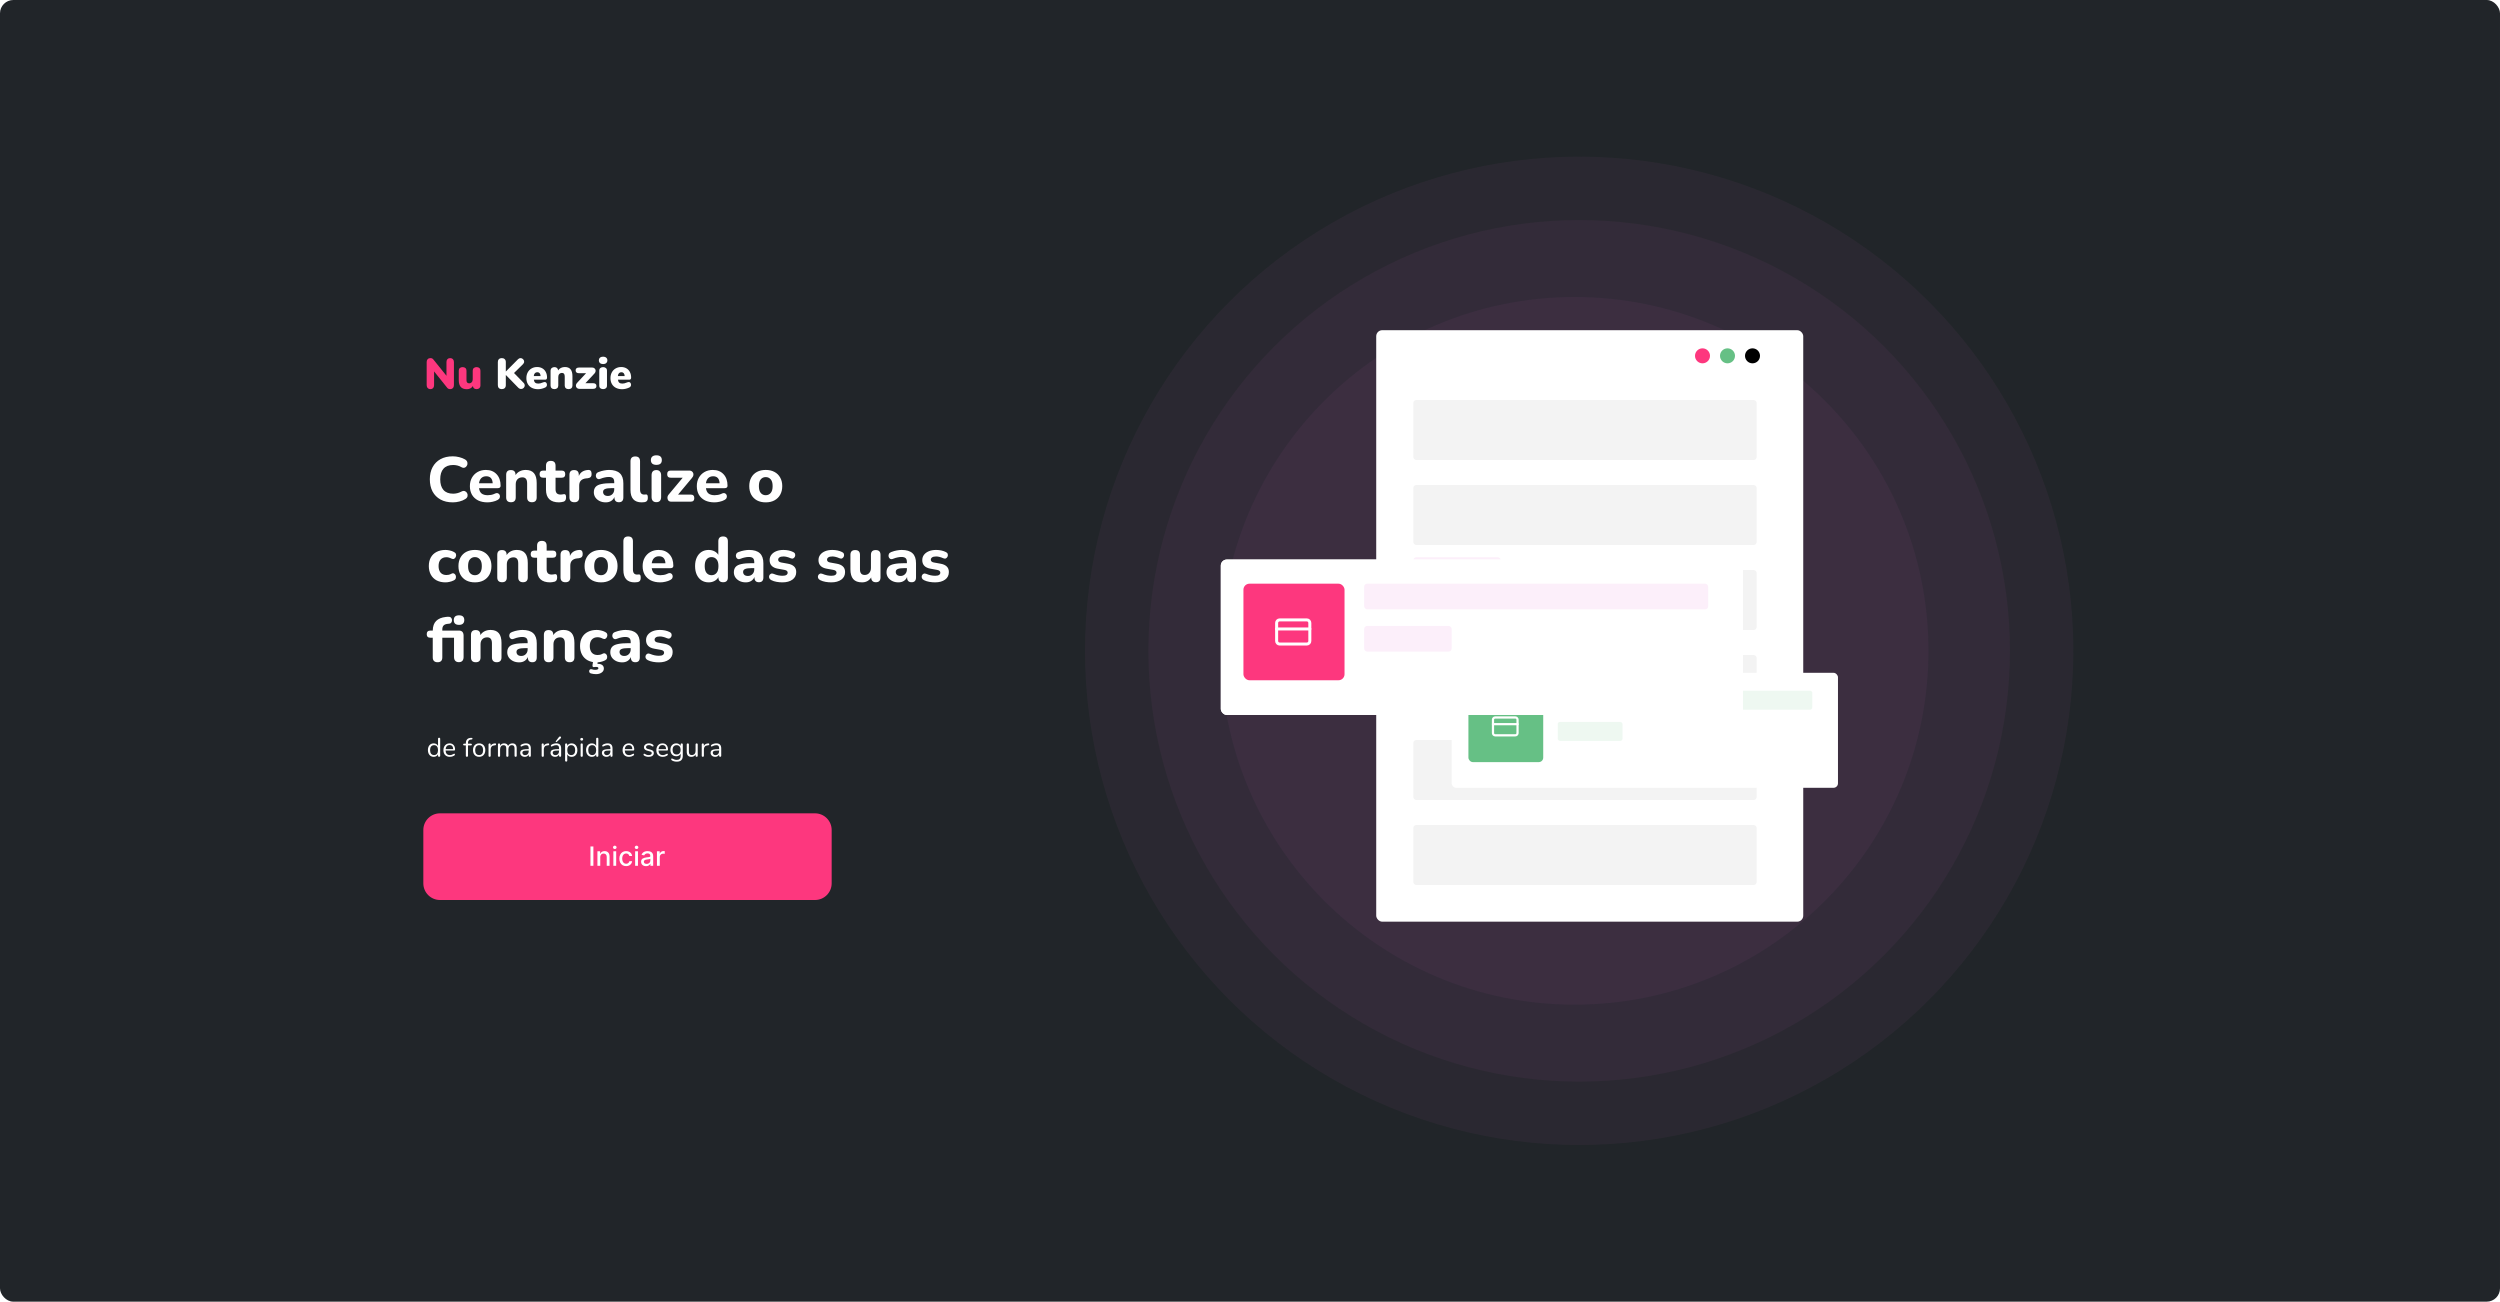 <svg width="1500" height="781" viewBox="0 0 1500 781" fill="none" xmlns="http://www.w3.org/2000/svg">
<rect width="1500" height="781" rx="8" fill="#212529"/>
<circle cx="947.5" cy="390.5" r="296.5" fill="#E064CC" fill-opacity="0.05"/>
<circle cx="947.5" cy="390.5" r="258.476" fill="#E064CC" fill-opacity="0.05"/>
<circle cx="944.784" cy="390.5" r="212.303" fill="#E064CC" fill-opacity="0.05"/>
<rect x="825.731" y="198.115" width="256.212" height="354.895" rx="3.621" fill="white"/>
<rect x="848" y="291" width="206" height="36" rx="1.811" fill="#F3F3F3"/>
<rect x="848" y="342" width="206" height="36" rx="1.811" fill="#F3F3F3"/>
<rect x="848" y="240" width="206" height="36" rx="1.811" fill="#F3F3F3"/>
<rect x="848" y="444" width="206" height="36" rx="1.811" fill="#F3F3F3"/>
<rect x="848" y="495" width="206" height="36" rx="1.811" fill="#F3F3F3"/>
<rect x="848" y="393" width="206" height="36" rx="1.811" fill="#F3F3F3"/>
<rect x="848" y="334.35" width="52.51" height="15.391" rx="1.811" fill="#FCEFFA"/>
<g filter="url(#filter0_d_110_353)">
<rect x="871" y="401" width="231.786" height="69" rx="2.68" fill="white"/>
</g>
<rect x="881.049" y="414.398" width="44.883" height="42.874" rx="2.68" fill="#66C085"/>
<rect x="934.641" y="414.398" width="152.738" height="11.388" rx="1.34" fill="#66C085" fill-opacity="0.11"/>
<rect x="934.641" y="433.155" width="38.854" height="11.388" rx="1.34" fill="#66C085" fill-opacity="0.11"/>
<g clip-path="url(#clip0_110_353)">
<path d="M909.184 430.476H897.126C896.386 430.476 895.786 431.076 895.786 431.816V439.854C895.786 440.594 896.386 441.194 897.126 441.194H909.184C909.924 441.194 910.524 440.594 910.524 439.854V431.816C910.524 431.076 909.924 430.476 909.184 430.476Z" stroke="white" stroke-width="1.34" stroke-linecap="round" stroke-linejoin="round"/>
<path d="M895.786 434.495H910.524" stroke="white" stroke-width="1.34" stroke-linecap="round" stroke-linejoin="round"/>
</g>
<g filter="url(#filter1_d_110_353)">
<rect x="732.481" y="332.105" width="313.249" height="93.25" rx="3.621" fill="white"/>
</g>
<rect x="746.061" y="350.212" width="60.658" height="57.942" rx="3.621" fill="#FD377E"/>
<rect x="818.489" y="350.212" width="206.418" height="15.391" rx="1.811" fill="#FCEFFA"/>
<rect x="818.489" y="375.562" width="52.51" height="15.391" rx="1.811" fill="#FCEFFA"/>
<g clip-path="url(#clip1_110_353)">
<path d="M784.086 371.94H767.789C766.789 371.94 765.979 372.751 765.979 373.751V384.615C765.979 385.615 766.789 386.426 767.789 386.426H784.086C785.086 386.426 785.896 385.615 785.896 384.615V373.751C785.896 372.751 785.086 371.94 784.086 371.94Z" stroke="white" stroke-width="1.811" stroke-linecap="round" stroke-linejoin="round"/>
<path d="M765.979 377.373H785.896" stroke="white" stroke-width="1.811" stroke-linecap="round" stroke-linejoin="round"/>
</g>
<g filter="url(#filter2_d_110_353)">
<rect x="732.481" y="332.105" width="313.249" height="93.25" rx="3.621" fill="white"/>
</g>
<rect x="746.061" y="350.212" width="60.658" height="57.942" rx="3.621" fill="#FD377E"/>
<rect x="818.489" y="350.212" width="206.418" height="15.391" rx="1.811" fill="#FCEFFA"/>
<rect x="818.489" y="375.562" width="52.51" height="15.391" rx="1.811" fill="#FCEFFA"/>
<g clip-path="url(#clip2_110_353)">
<path d="M784.086 371.94H767.789C766.789 371.94 765.979 372.751 765.979 373.751V384.615C765.979 385.615 766.789 386.426 767.789 386.426H784.086C785.086 386.426 785.896 385.615 785.896 384.615V373.751C785.896 372.751 785.086 371.94 784.086 371.94Z" stroke="white" stroke-width="1.811" stroke-linecap="round" stroke-linejoin="round"/>
<path d="M765.979 377.373H785.896" stroke="white" stroke-width="1.811" stroke-linecap="round" stroke-linejoin="round"/>
</g>
<circle cx="1021.5" cy="213.5" r="4.5" fill="#FD377E"/>
<circle cx="1036.5" cy="213.5" r="4.5" fill="#66C085"/>
<circle cx="1051.5" cy="213.5" r="4.5" fill="black"/>
<path d="M271.694 301.418C268.806 301.418 266.336 300.848 264.284 299.708C262.232 298.568 260.649 296.972 259.534 294.92C258.445 292.843 257.9 290.398 257.9 287.586C257.9 284.799 258.445 282.38 259.534 280.328C260.649 278.251 262.232 276.642 264.284 275.502C266.336 274.362 268.806 273.792 271.694 273.792C272.961 273.792 274.24 273.957 275.532 274.286C276.849 274.615 277.989 275.059 278.952 275.616C279.737 276.072 280.219 276.642 280.396 277.326C280.573 278.01 280.51 278.656 280.206 279.264C279.927 279.872 279.484 280.303 278.876 280.556C278.268 280.809 277.584 280.721 276.824 280.29C276.064 279.834 275.266 279.505 274.43 279.302C273.594 279.099 272.745 278.998 271.884 278.998C269.325 278.998 267.387 279.745 266.07 281.24C264.778 282.709 264.132 284.825 264.132 287.586C264.132 290.347 264.778 292.475 266.07 293.97C267.387 295.465 269.325 296.212 271.884 296.212C272.695 296.212 273.518 296.111 274.354 295.908C275.215 295.705 276.039 295.389 276.824 294.958C277.635 294.527 278.344 294.439 278.952 294.692C279.56 294.92 280.003 295.325 280.282 295.908C280.586 296.465 280.662 297.086 280.51 297.77C280.358 298.429 279.927 298.973 279.218 299.404C278.255 300.037 277.09 300.531 275.722 300.886C274.379 301.241 273.037 301.418 271.694 301.418ZM292.535 301.418C290.331 301.418 288.431 301.025 286.835 300.24C285.264 299.429 284.048 298.302 283.187 296.858C282.351 295.389 281.933 293.666 281.933 291.69C281.933 289.765 282.338 288.08 283.149 286.636C283.985 285.167 285.112 284.027 286.531 283.216C287.975 282.38 289.634 281.962 291.509 281.962C294.219 281.962 296.373 282.823 297.969 284.546C299.565 286.243 300.363 288.549 300.363 291.462C300.363 292.425 299.767 292.906 298.577 292.906H287.405C287.607 294.375 288.139 295.452 289.001 296.136C289.887 296.795 291.103 297.124 292.649 297.124C293.257 297.124 293.941 297.061 294.701 296.934C295.486 296.782 296.233 296.529 296.943 296.174C297.677 295.819 298.298 295.756 298.805 295.984C299.311 296.187 299.653 296.541 299.831 297.048C300.033 297.555 300.033 298.087 299.831 298.644C299.653 299.176 299.235 299.619 298.577 299.974C297.69 300.455 296.702 300.81 295.613 301.038C294.549 301.291 293.523 301.418 292.535 301.418ZM291.737 285.762C290.521 285.762 289.533 286.129 288.773 286.864C288.038 287.599 287.582 288.625 287.405 289.942H295.613C295.461 287.155 294.169 285.762 291.737 285.762ZM306.588 301.342C304.663 301.342 303.7 300.367 303.7 298.416V284.926C303.7 283.001 304.637 282.038 306.512 282.038C308.387 282.038 309.324 283.001 309.324 284.926V285.078C309.957 284.065 310.806 283.292 311.87 282.76C312.934 282.228 314.125 281.962 315.442 281.962C317.646 281.962 319.293 282.608 320.382 283.9C321.471 285.167 322.016 287.13 322.016 289.79V298.416C322.016 300.367 321.053 301.342 319.128 301.342C318.216 301.342 317.507 301.089 317 300.582C316.519 300.075 316.278 299.353 316.278 298.416V290.056C316.278 288.764 316.037 287.839 315.556 287.282C315.075 286.699 314.365 286.408 313.428 286.408C312.212 286.408 311.237 286.788 310.502 287.548C309.793 288.308 309.438 289.321 309.438 290.588V298.416C309.438 300.367 308.488 301.342 306.588 301.342ZM335.458 301.418C330.214 301.418 327.592 298.872 327.592 293.78V286.636H325.996C324.501 286.636 323.754 285.927 323.754 284.508C323.754 283.064 324.501 282.342 325.996 282.342H327.592V279.454C327.592 277.503 328.554 276.528 330.48 276.528C332.38 276.528 333.33 277.503 333.33 279.454V282.342H336.94C338.409 282.342 339.144 283.064 339.144 284.508C339.144 285.927 338.409 286.636 336.94 286.636H333.33V293.552C333.33 294.616 333.57 295.414 334.052 295.946C334.558 296.478 335.356 296.744 336.446 296.744C336.826 296.744 337.18 296.706 337.51 296.63C337.839 296.554 338.143 296.503 338.422 296.478C338.776 296.453 339.068 296.567 339.296 296.82C339.524 297.073 339.638 297.593 339.638 298.378C339.638 299.011 339.536 299.556 339.334 300.012C339.131 300.443 338.776 300.759 338.27 300.962C337.94 301.089 337.484 301.19 336.902 301.266C336.344 301.367 335.863 301.418 335.458 301.418ZM344.627 301.342C342.651 301.342 341.663 300.367 341.663 298.416V284.926C341.663 283.001 342.6 282.038 344.475 282.038C346.35 282.038 347.287 283.001 347.287 284.926V285.61C348.199 283.355 350.086 282.139 352.949 281.962C353.582 281.911 354.064 282.076 354.393 282.456C354.748 282.811 354.938 283.406 354.963 284.242C355.014 285.027 354.849 285.648 354.469 286.104C354.114 286.56 353.506 286.839 352.645 286.94L351.771 287.016C348.934 287.295 347.515 288.739 347.515 291.348V298.416C347.515 300.367 346.552 301.342 344.627 301.342ZM363.446 301.418C362.052 301.418 360.824 301.152 359.76 300.62C358.696 300.088 357.847 299.366 357.214 298.454C356.606 297.542 356.302 296.516 356.302 295.376C356.302 294.033 356.656 292.957 357.366 292.146C358.075 291.335 359.228 290.765 360.824 290.436C362.42 290.081 364.535 289.904 367.17 289.904H368.538V289.258C368.538 288.143 368.284 287.358 367.778 286.902C367.271 286.421 366.41 286.18 365.194 286.18C364.51 286.18 363.762 286.269 362.952 286.446C362.141 286.598 361.267 286.864 360.33 287.244C359.62 287.548 359.025 287.573 358.544 287.32C358.062 287.041 357.746 286.636 357.594 286.104C357.442 285.547 357.48 284.989 357.708 284.432C357.961 283.875 358.442 283.469 359.152 283.216C360.342 282.76 361.457 282.443 362.496 282.266C363.56 282.063 364.535 281.962 365.422 281.962C368.31 281.962 370.463 282.621 371.882 283.938C373.3 285.23 374.01 287.244 374.01 289.98V298.416C374.01 300.367 373.123 301.342 371.35 301.342C369.551 301.342 368.652 300.367 368.652 298.416V298.188C368.272 299.176 367.626 299.961 366.714 300.544C365.827 301.127 364.738 301.418 363.446 301.418ZM364.738 297.58C365.802 297.58 366.701 297.213 367.436 296.478C368.17 295.743 368.538 294.793 368.538 293.628V292.868H367.208C365.257 292.868 363.876 293.045 363.066 293.4C362.255 293.729 361.85 294.312 361.85 295.148C361.85 295.857 362.09 296.44 362.572 296.896C363.078 297.352 363.8 297.58 364.738 297.58ZM385.016 301.418C380.532 301.418 378.29 298.923 378.29 293.932V276.794C378.29 274.843 379.253 273.868 381.178 273.868C383.078 273.868 384.028 274.843 384.028 276.794V293.704C384.028 294.743 384.243 295.515 384.674 296.022C385.13 296.503 385.725 296.744 386.46 296.744C386.663 296.744 386.853 296.731 387.03 296.706C387.233 296.681 387.423 296.668 387.6 296.668C388.005 296.643 388.284 296.769 388.436 297.048C388.613 297.327 388.702 297.897 388.702 298.758C388.702 300.227 388.081 301.063 386.84 301.266C386.587 301.291 386.295 301.317 385.966 301.342C385.637 301.393 385.32 301.418 385.016 301.418ZM393.832 278.922C392.768 278.922 391.945 278.681 391.362 278.2C390.805 277.693 390.526 276.984 390.526 276.072C390.526 275.135 390.805 274.425 391.362 273.944C391.945 273.437 392.768 273.184 393.832 273.184C396.011 273.184 397.1 274.147 397.1 276.072C397.1 277.972 396.011 278.922 393.832 278.922ZM393.832 301.304C392.895 301.304 392.173 301.038 391.666 300.506C391.185 299.949 390.944 299.176 390.944 298.188V285.192C390.944 283.089 391.907 282.038 393.832 282.038C394.744 282.038 395.441 282.317 395.922 282.874C396.429 283.406 396.682 284.179 396.682 285.192V298.188C396.682 299.176 396.442 299.949 395.96 300.506C395.479 301.038 394.77 301.304 393.832 301.304ZM402.708 301C401.948 301 401.366 300.759 400.96 300.278C400.58 299.771 400.416 299.163 400.466 298.454C400.517 297.745 400.834 297.086 401.416 296.478L409.624 286.636H402.48C401.036 286.636 400.314 285.927 400.314 284.508C400.314 283.064 401.036 282.342 402.48 282.342H413.462C414.349 282.342 415.008 282.595 415.438 283.102C415.894 283.583 416.097 284.179 416.046 284.888C415.996 285.572 415.692 286.218 415.134 286.826L406.85 296.744H414.412C415.856 296.744 416.578 297.453 416.578 298.872C416.578 300.291 415.856 301 414.412 301H402.708ZM428.689 301.418C426.485 301.418 424.585 301.025 422.989 300.24C421.418 299.429 420.202 298.302 419.341 296.858C418.505 295.389 418.087 293.666 418.087 291.69C418.087 289.765 418.492 288.08 419.303 286.636C420.139 285.167 421.266 284.027 422.685 283.216C424.129 282.38 425.788 281.962 427.663 281.962C430.374 281.962 432.527 282.823 434.123 284.546C435.719 286.243 436.517 288.549 436.517 291.462C436.517 292.425 435.922 292.906 434.731 292.906H423.559C423.762 294.375 424.294 295.452 425.155 296.136C426.042 296.795 427.258 297.124 428.803 297.124C429.411 297.124 430.095 297.061 430.855 296.934C431.64 296.782 432.388 296.529 433.097 296.174C433.832 295.819 434.452 295.756 434.959 295.984C435.466 296.187 435.808 296.541 435.985 297.048C436.188 297.555 436.188 298.087 435.985 298.644C435.808 299.176 435.39 299.619 434.731 299.974C433.844 300.455 432.856 300.81 431.767 301.038C430.703 301.291 429.677 301.418 428.689 301.418ZM427.891 285.762C426.675 285.762 425.687 286.129 424.927 286.864C424.192 287.599 423.736 288.625 423.559 289.942H431.767C431.615 287.155 430.323 285.762 427.891 285.762ZM459.436 301.418C457.434 301.418 455.686 301.025 454.192 300.24C452.722 299.429 451.582 298.302 450.772 296.858C449.961 295.389 449.556 293.653 449.556 291.652C449.556 289.676 449.961 287.966 450.772 286.522C451.582 285.053 452.722 283.925 454.192 283.14C455.686 282.355 457.434 281.962 459.436 281.962C461.437 281.962 463.172 282.355 464.642 283.14C466.136 283.925 467.289 285.053 468.1 286.522C468.936 287.966 469.354 289.676 469.354 291.652C469.354 293.653 468.936 295.389 468.1 296.858C467.289 298.302 466.136 299.429 464.642 300.24C463.172 301.025 461.437 301.418 459.436 301.418ZM459.436 297.124C460.652 297.124 461.64 296.681 462.4 295.794C463.185 294.907 463.578 293.527 463.578 291.652C463.578 289.803 463.185 288.447 462.4 287.586C461.64 286.699 460.652 286.256 459.436 286.256C458.22 286.256 457.232 286.699 456.472 287.586C455.712 288.447 455.332 289.803 455.332 291.652C455.332 293.527 455.712 294.907 456.472 295.794C457.232 296.681 458.22 297.124 459.436 297.124ZM267.286 349.418C265.259 349.418 263.486 349.025 261.966 348.24C260.471 347.429 259.319 346.289 258.508 344.82C257.697 343.351 257.292 341.615 257.292 339.614C257.292 337.613 257.697 335.89 258.508 334.446C259.319 333.002 260.471 331.9 261.966 331.14C263.486 330.355 265.259 329.962 267.286 329.962C268.071 329.962 268.907 330.063 269.794 330.266C270.706 330.443 271.58 330.76 272.416 331.216C273.049 331.52 273.442 331.951 273.594 332.508C273.746 333.04 273.708 333.572 273.48 334.104C273.277 334.636 272.935 335.029 272.454 335.282C271.998 335.51 271.453 335.459 270.82 335.13C269.807 334.598 268.819 334.332 267.856 334.332C266.361 334.332 265.196 334.801 264.36 335.738C263.549 336.65 263.144 337.955 263.144 339.652C263.144 341.324 263.549 342.641 264.36 343.604C265.196 344.541 266.361 345.01 267.856 345.01C268.312 345.01 268.793 344.959 269.3 344.858C269.807 344.731 270.313 344.529 270.82 344.25C271.453 343.921 271.998 343.883 272.454 344.136C272.935 344.389 273.265 344.782 273.442 345.314C273.619 345.821 273.632 346.353 273.48 346.91C273.328 347.467 272.948 347.898 272.34 348.202C271.479 348.633 270.617 348.937 269.756 349.114C268.895 349.317 268.071 349.418 267.286 349.418ZM284.947 349.418C282.946 349.418 281.198 349.025 279.703 348.24C278.234 347.429 277.094 346.302 276.283 344.858C275.473 343.389 275.067 341.653 275.067 339.652C275.067 337.676 275.473 335.966 276.283 334.522C277.094 333.053 278.234 331.925 279.703 331.14C281.198 330.355 282.946 329.962 284.947 329.962C286.949 329.962 288.684 330.355 290.153 331.14C291.648 331.925 292.801 333.053 293.611 334.522C294.447 335.966 294.865 337.676 294.865 339.652C294.865 341.653 294.447 343.389 293.611 344.858C292.801 346.302 291.648 347.429 290.153 348.24C288.684 349.025 286.949 349.418 284.947 349.418ZM284.947 345.124C286.163 345.124 287.151 344.681 287.911 343.794C288.697 342.907 289.089 341.527 289.089 339.652C289.089 337.803 288.697 336.447 287.911 335.586C287.151 334.699 286.163 334.256 284.947 334.256C283.731 334.256 282.743 334.699 281.983 335.586C281.223 336.447 280.843 337.803 280.843 339.652C280.843 341.527 281.223 342.907 281.983 343.794C282.743 344.681 283.731 345.124 284.947 345.124ZM301.244 349.342C299.319 349.342 298.356 348.367 298.356 346.416V332.926C298.356 331.001 299.294 330.038 301.168 330.038C303.043 330.038 303.98 331.001 303.98 332.926V333.078C304.614 332.065 305.462 331.292 306.526 330.76C307.59 330.228 308.781 329.962 310.098 329.962C312.302 329.962 313.949 330.608 315.038 331.9C316.128 333.167 316.672 335.13 316.672 337.79V346.416C316.672 348.367 315.71 349.342 313.784 349.342C312.872 349.342 312.163 349.089 311.656 348.582C311.175 348.075 310.934 347.353 310.934 346.416V338.056C310.934 336.764 310.694 335.839 310.212 335.282C309.731 334.699 309.022 334.408 308.084 334.408C306.868 334.408 305.893 334.788 305.158 335.548C304.449 336.308 304.094 337.321 304.094 338.588V346.416C304.094 348.367 303.144 349.342 301.244 349.342ZM330.114 349.418C324.87 349.418 322.248 346.872 322.248 341.78V334.636H320.652C319.157 334.636 318.41 333.927 318.41 332.508C318.41 331.064 319.157 330.342 320.652 330.342H322.248V327.454C322.248 325.503 323.211 324.528 325.136 324.528C327.036 324.528 327.986 325.503 327.986 327.454V330.342H331.596C333.065 330.342 333.8 331.064 333.8 332.508C333.8 333.927 333.065 334.636 331.596 334.636H327.986V341.552C327.986 342.616 328.227 343.414 328.708 343.946C329.215 344.478 330.013 344.744 331.102 344.744C331.482 344.744 331.837 344.706 332.166 344.63C332.495 344.554 332.799 344.503 333.078 344.478C333.433 344.453 333.724 344.567 333.952 344.82C334.18 345.073 334.294 345.593 334.294 346.378C334.294 347.011 334.193 347.556 333.99 348.012C333.787 348.443 333.433 348.759 332.926 348.962C332.597 349.089 332.141 349.19 331.558 349.266C331.001 349.367 330.519 349.418 330.114 349.418ZM339.283 349.342C337.307 349.342 336.319 348.367 336.319 346.416V332.926C336.319 331.001 337.257 330.038 339.131 330.038C341.006 330.038 341.943 331.001 341.943 332.926V333.61C342.855 331.355 344.743 330.139 347.605 329.962C348.239 329.911 348.72 330.076 349.049 330.456C349.404 330.811 349.594 331.406 349.619 332.242C349.67 333.027 349.505 333.648 349.125 334.104C348.771 334.56 348.163 334.839 347.301 334.94L346.427 335.016C343.59 335.295 342.171 336.739 342.171 339.348V346.416C342.171 348.367 341.209 349.342 339.283 349.342ZM360.613 349.418C358.612 349.418 356.864 349.025 355.369 348.24C353.9 347.429 352.76 346.302 351.949 344.858C351.139 343.389 350.733 341.653 350.733 339.652C350.733 337.676 351.139 335.966 351.949 334.522C352.76 333.053 353.9 331.925 355.369 331.14C356.864 330.355 358.612 329.962 360.613 329.962C362.615 329.962 364.35 330.355 365.819 331.14C367.314 331.925 368.467 333.053 369.277 334.522C370.113 335.966 370.531 337.676 370.531 339.652C370.531 341.653 370.113 343.389 369.277 344.858C368.467 346.302 367.314 347.429 365.819 348.24C364.35 349.025 362.615 349.418 360.613 349.418ZM360.613 345.124C361.829 345.124 362.817 344.681 363.577 343.794C364.363 342.907 364.755 341.527 364.755 339.652C364.755 337.803 364.363 336.447 363.577 335.586C362.817 334.699 361.829 334.256 360.613 334.256C359.397 334.256 358.409 334.699 357.649 335.586C356.889 336.447 356.509 337.803 356.509 339.652C356.509 341.527 356.889 342.907 357.649 343.794C358.409 344.681 359.397 345.124 360.613 345.124ZM380.748 349.418C376.264 349.418 374.022 346.923 374.022 341.932V324.794C374.022 322.843 374.985 321.868 376.91 321.868C378.81 321.868 379.76 322.843 379.76 324.794V341.704C379.76 342.743 379.976 343.515 380.406 344.022C380.862 344.503 381.458 344.744 382.192 344.744C382.395 344.744 382.585 344.731 382.762 344.706C382.965 344.681 383.155 344.668 383.332 344.668C383.738 344.643 384.016 344.769 384.168 345.048C384.346 345.327 384.434 345.897 384.434 346.758C384.434 348.227 383.814 349.063 382.572 349.266C382.319 349.291 382.028 349.317 381.698 349.342C381.369 349.393 381.052 349.418 380.748 349.418ZM396.181 349.418C393.977 349.418 392.077 349.025 390.481 348.24C388.91 347.429 387.694 346.302 386.833 344.858C385.997 343.389 385.579 341.666 385.579 339.69C385.579 337.765 385.984 336.08 386.795 334.636C387.631 333.167 388.758 332.027 390.177 331.216C391.621 330.38 393.28 329.962 395.155 329.962C397.866 329.962 400.019 330.823 401.615 332.546C403.211 334.243 404.009 336.549 404.009 339.462C404.009 340.425 403.414 340.906 402.223 340.906H391.051C391.254 342.375 391.786 343.452 392.647 344.136C393.534 344.795 394.75 345.124 396.295 345.124C396.903 345.124 397.587 345.061 398.347 344.934C399.132 344.782 399.88 344.529 400.589 344.174C401.324 343.819 401.944 343.756 402.451 343.984C402.958 344.187 403.3 344.541 403.477 345.048C403.68 345.555 403.68 346.087 403.477 346.644C403.3 347.176 402.882 347.619 402.223 347.974C401.336 348.455 400.348 348.81 399.259 349.038C398.195 349.291 397.169 349.418 396.181 349.418ZM395.383 333.762C394.167 333.762 393.179 334.129 392.419 334.864C391.684 335.599 391.228 336.625 391.051 337.942H399.259C399.107 335.155 397.815 333.762 395.383 333.762ZM425.218 349.418C423.597 349.418 422.165 349.025 420.924 348.24C419.708 347.429 418.758 346.302 418.074 344.858C417.39 343.389 417.048 341.653 417.048 339.652C417.048 337.651 417.39 335.928 418.074 334.484C418.758 333.04 419.708 331.925 420.924 331.14C422.165 330.355 423.597 329.962 425.218 329.962C426.459 329.962 427.599 330.228 428.638 330.76C429.677 331.292 430.462 332.001 430.994 332.888V324.794C430.994 322.843 431.944 321.868 433.844 321.868C435.769 321.868 436.732 322.843 436.732 324.794V346.416C436.732 348.367 435.782 349.342 433.882 349.342C431.982 349.342 431.032 348.367 431.032 346.416V346.302C430.525 347.265 429.74 348.025 428.676 348.582C427.637 349.139 426.485 349.418 425.218 349.418ZM426.928 345.124C428.144 345.124 429.132 344.681 429.892 343.794C430.677 342.907 431.07 341.527 431.07 339.652C431.07 337.803 430.677 336.447 429.892 335.586C429.132 334.699 428.144 334.256 426.928 334.256C425.712 334.256 424.724 334.699 423.964 335.586C423.204 336.447 422.824 337.803 422.824 339.652C422.824 341.527 423.204 342.907 423.964 343.794C424.724 344.681 425.712 345.124 426.928 345.124ZM447.461 349.418C446.068 349.418 444.839 349.152 443.775 348.62C442.711 348.088 441.863 347.366 441.229 346.454C440.621 345.542 440.317 344.516 440.317 343.376C440.317 342.033 440.672 340.957 441.381 340.146C442.091 339.335 443.243 338.765 444.839 338.436C446.435 338.081 448.551 337.904 451.185 337.904H452.553V337.258C452.553 336.143 452.3 335.358 451.793 334.902C451.287 334.421 450.425 334.18 449.209 334.18C448.525 334.18 447.778 334.269 446.967 334.446C446.157 334.598 445.283 334.864 444.345 335.244C443.636 335.548 443.041 335.573 442.559 335.32C442.078 335.041 441.761 334.636 441.609 334.104C441.457 333.547 441.495 332.989 441.723 332.432C441.977 331.875 442.458 331.469 443.167 331.216C444.358 330.76 445.473 330.443 446.511 330.266C447.575 330.063 448.551 329.962 449.437 329.962C452.325 329.962 454.479 330.621 455.897 331.938C457.316 333.23 458.025 335.244 458.025 337.98V346.416C458.025 348.367 457.139 349.342 455.365 349.342C453.567 349.342 452.667 348.367 452.667 346.416V346.188C452.287 347.176 451.641 347.961 450.729 348.544C449.843 349.127 448.753 349.418 447.461 349.418ZM448.753 345.58C449.817 345.58 450.717 345.213 451.451 344.478C452.186 343.743 452.553 342.793 452.553 341.628V340.868H451.223C449.273 340.868 447.892 341.045 447.081 341.4C446.271 341.729 445.865 342.312 445.865 343.148C445.865 343.857 446.106 344.44 446.587 344.896C447.094 345.352 447.816 345.58 448.753 345.58ZM469.45 349.418C468.335 349.418 467.182 349.317 465.992 349.114C464.826 348.911 463.762 348.569 462.8 348.088C462.166 347.759 461.748 347.341 461.546 346.834C461.368 346.327 461.368 345.833 461.546 345.352C461.723 344.871 462.04 344.516 462.496 344.288C462.952 344.035 463.484 344.035 464.092 344.288C465.13 344.719 466.08 345.023 466.942 345.2C467.828 345.377 468.677 345.466 469.488 345.466C470.552 345.466 471.337 345.301 471.844 344.972C472.35 344.617 472.604 344.161 472.604 343.604C472.604 342.717 471.958 342.16 470.666 341.932L466.676 341.21C465.08 340.931 463.864 340.361 463.028 339.5C462.192 338.639 461.774 337.511 461.774 336.118C461.774 334.851 462.128 333.762 462.838 332.85C463.547 331.938 464.522 331.229 465.764 330.722C467.005 330.215 468.436 329.962 470.058 329.962C472.287 329.962 474.263 330.393 475.986 331.254C476.568 331.533 476.923 331.925 477.05 332.432C477.202 332.939 477.176 333.433 476.974 333.914C476.771 334.395 476.442 334.763 475.986 335.016C475.53 335.244 474.985 335.219 474.352 334.94C473.516 334.56 472.756 334.294 472.072 334.142C471.388 333.965 470.742 333.876 470.134 333.876C468.994 333.876 468.17 334.066 467.664 334.446C467.157 334.801 466.904 335.257 466.904 335.814C466.904 336.701 467.499 337.258 468.69 337.486L472.68 338.208C474.326 338.487 475.58 339.044 476.442 339.88C477.303 340.691 477.734 341.805 477.734 343.224C477.734 345.175 476.974 346.695 475.454 347.784C473.934 348.873 471.932 349.418 469.45 349.418ZM498.766 349.418C497.651 349.418 496.499 349.317 495.308 349.114C494.143 348.911 493.079 348.569 492.116 348.088C491.483 347.759 491.065 347.341 490.862 346.834C490.685 346.327 490.685 345.833 490.862 345.352C491.039 344.871 491.356 344.516 491.812 344.288C492.268 344.035 492.8 344.035 493.408 344.288C494.447 344.719 495.397 345.023 496.258 345.2C497.145 345.377 497.993 345.466 498.804 345.466C499.868 345.466 500.653 345.301 501.16 344.972C501.667 344.617 501.92 344.161 501.92 343.604C501.92 342.717 501.274 342.16 499.982 341.932L495.992 341.21C494.396 340.931 493.18 340.361 492.344 339.5C491.508 338.639 491.09 337.511 491.09 336.118C491.09 334.851 491.445 333.762 492.154 332.85C492.863 331.938 493.839 331.229 495.08 330.722C496.321 330.215 497.753 329.962 499.374 329.962C501.603 329.962 503.579 330.393 505.302 331.254C505.885 331.533 506.239 331.925 506.366 332.432C506.518 332.939 506.493 333.433 506.29 333.914C506.087 334.395 505.758 334.763 505.302 335.016C504.846 335.244 504.301 335.219 503.668 334.94C502.832 334.56 502.072 334.294 501.388 334.142C500.704 333.965 500.058 333.876 499.45 333.876C498.31 333.876 497.487 334.066 496.98 334.446C496.473 334.801 496.22 335.257 496.22 335.814C496.22 336.701 496.815 337.258 498.006 337.486L501.996 338.208C503.643 338.487 504.897 339.044 505.758 339.88C506.619 340.691 507.05 341.805 507.05 343.224C507.05 345.175 506.29 346.695 504.77 347.784C503.25 348.873 501.249 349.418 498.766 349.418ZM517.203 349.418C514.822 349.418 513.061 348.759 511.921 347.442C510.806 346.125 510.249 344.149 510.249 341.514V332.926C510.249 331.001 511.199 330.038 513.099 330.038C515.024 330.038 515.987 331.001 515.987 332.926V341.666C515.987 343.87 516.937 344.972 518.837 344.972C519.926 344.972 520.813 344.592 521.497 343.832C522.206 343.047 522.561 342.021 522.561 340.754V332.926C522.561 331.001 523.511 330.038 525.411 330.038C527.336 330.038 528.299 331.001 528.299 332.926V346.416C528.299 348.367 527.374 349.342 525.525 349.342C524.613 349.342 523.916 349.089 523.435 348.582C522.954 348.075 522.713 347.366 522.713 346.454C521.472 348.43 519.635 349.418 517.203 349.418ZM539.047 349.418C537.654 349.418 536.425 349.152 535.361 348.62C534.297 348.088 533.448 347.366 532.815 346.454C532.207 345.542 531.903 344.516 531.903 343.376C531.903 342.033 532.258 340.957 532.967 340.146C533.676 339.335 534.829 338.765 536.425 338.436C538.021 338.081 540.136 337.904 542.771 337.904H544.139V337.258C544.139 336.143 543.886 335.358 543.379 334.902C542.872 334.421 542.011 334.18 540.795 334.18C540.111 334.18 539.364 334.269 538.553 334.446C537.742 334.598 536.868 334.864 535.931 335.244C535.222 335.548 534.626 335.573 534.145 335.32C533.664 335.041 533.347 334.636 533.195 334.104C533.043 333.547 533.081 332.989 533.309 332.432C533.562 331.875 534.044 331.469 534.753 331.216C535.944 330.76 537.058 330.443 538.097 330.266C539.161 330.063 540.136 329.962 541.023 329.962C543.911 329.962 546.064 330.621 547.483 331.938C548.902 333.23 549.611 335.244 549.611 337.98V346.416C549.611 348.367 548.724 349.342 546.951 349.342C545.152 349.342 544.253 348.367 544.253 346.416V346.188C543.873 347.176 543.227 347.961 542.315 348.544C541.428 349.127 540.339 349.418 539.047 349.418ZM540.339 345.58C541.403 345.58 542.302 345.213 543.037 344.478C543.772 343.743 544.139 342.793 544.139 341.628V340.868H542.809C540.858 340.868 539.478 341.045 538.667 341.4C537.856 341.729 537.451 342.312 537.451 343.148C537.451 343.857 537.692 344.44 538.173 344.896C538.68 345.352 539.402 345.58 540.339 345.58ZM561.036 349.418C559.921 349.418 558.768 349.317 557.578 349.114C556.412 348.911 555.348 348.569 554.386 348.088C553.752 347.759 553.334 347.341 553.132 346.834C552.954 346.327 552.954 345.833 553.132 345.352C553.309 344.871 553.626 344.516 554.082 344.288C554.538 344.035 555.07 344.035 555.678 344.288C556.716 344.719 557.666 345.023 558.528 345.2C559.414 345.377 560.263 345.466 561.074 345.466C562.138 345.466 562.923 345.301 563.43 344.972C563.936 344.617 564.19 344.161 564.19 343.604C564.19 342.717 563.544 342.16 562.252 341.932L558.262 341.21C556.666 340.931 555.45 340.361 554.614 339.5C553.778 338.639 553.36 337.511 553.36 336.118C553.36 334.851 553.714 333.762 554.424 332.85C555.133 331.938 556.108 331.229 557.35 330.722C558.591 330.215 560.022 329.962 561.644 329.962C563.873 329.962 565.849 330.393 567.572 331.254C568.154 331.533 568.509 331.925 568.636 332.432C568.788 332.939 568.762 333.433 568.56 333.914C568.357 334.395 568.028 334.763 567.572 335.016C567.116 335.244 566.571 335.219 565.938 334.94C565.102 334.56 564.342 334.294 563.658 334.142C562.974 333.965 562.328 333.876 561.719 333.876C560.58 333.876 559.756 334.066 559.25 334.446C558.743 334.801 558.49 335.257 558.49 335.814C558.49 336.701 559.085 337.258 560.276 337.486L564.266 338.208C565.912 338.487 567.166 339.044 568.028 339.88C568.889 340.691 569.32 341.805 569.32 343.224C569.32 345.175 568.56 346.695 567.04 347.784C565.52 348.873 563.518 349.418 561.036 349.418ZM275.418 374.922C273.315 374.922 272.264 373.972 272.264 372.072C272.264 370.147 273.315 369.184 275.418 369.184C277.521 369.184 278.572 370.147 278.572 372.072C278.572 372.984 278.293 373.693 277.736 374.2C277.204 374.681 276.431 374.922 275.418 374.922ZM262.536 397.342C261.599 397.342 260.877 397.089 260.37 396.582C259.889 396.075 259.648 395.353 259.648 394.416V382.636H258.28C256.785 382.636 256.038 381.927 256.038 380.508C256.038 379.064 256.785 378.342 258.28 378.342H259.648C259.699 375.783 260.383 373.858 261.7 372.566C263.017 371.249 264.943 370.451 267.476 370.172L268.578 370.058C269.465 369.982 270.111 370.134 270.516 370.514C270.947 370.894 271.175 371.363 271.2 371.92C271.251 372.477 271.137 372.984 270.858 373.44C270.579 373.896 270.187 374.149 269.68 374.2L268.882 374.276C267.615 374.377 266.716 374.707 266.184 375.264C265.652 375.796 265.386 376.607 265.386 377.696V378.342H275.304C277.204 378.342 278.154 379.381 278.154 381.458V394.188C278.154 395.176 277.913 395.949 277.432 396.506C276.951 397.038 276.241 397.304 275.304 397.304C274.392 397.304 273.683 397.038 273.176 396.506C272.669 395.949 272.416 395.176 272.416 394.188V382.636H265.386V394.416C265.386 396.367 264.436 397.342 262.536 397.342ZM285.473 397.342C283.548 397.342 282.585 396.367 282.585 394.416V380.926C282.585 379.001 283.522 378.038 285.397 378.038C287.272 378.038 288.209 379.001 288.209 380.926V381.078C288.842 380.065 289.691 379.292 290.755 378.76C291.819 378.228 293.01 377.962 294.327 377.962C296.531 377.962 298.178 378.608 299.267 379.9C300.356 381.167 300.901 383.13 300.901 385.79V394.416C300.901 396.367 299.938 397.342 298.013 397.342C297.101 397.342 296.392 397.089 295.885 396.582C295.404 396.075 295.163 395.353 295.163 394.416V386.056C295.163 384.764 294.922 383.839 294.441 383.282C293.96 382.699 293.25 382.408 292.313 382.408C291.097 382.408 290.122 382.788 289.387 383.548C288.678 384.308 288.323 385.321 288.323 386.588V394.416C288.323 396.367 287.373 397.342 285.473 397.342ZM311.492 397.418C310.099 397.418 308.87 397.152 307.806 396.62C306.742 396.088 305.894 395.366 305.26 394.454C304.652 393.542 304.348 392.516 304.348 391.376C304.348 390.033 304.703 388.957 305.412 388.146C306.122 387.335 307.274 386.765 308.87 386.436C310.466 386.081 312.582 385.904 315.216 385.904H316.584V385.258C316.584 384.143 316.331 383.358 315.824 382.902C315.318 382.421 314.456 382.18 313.24 382.18C312.556 382.18 311.809 382.269 310.998 382.446C310.188 382.598 309.314 382.864 308.376 383.244C307.667 383.548 307.072 383.573 306.59 383.32C306.109 383.041 305.792 382.636 305.64 382.104C305.488 381.547 305.526 380.989 305.754 380.432C306.008 379.875 306.489 379.469 307.198 379.216C308.389 378.76 309.504 378.443 310.542 378.266C311.606 378.063 312.582 377.962 313.468 377.962C316.356 377.962 318.51 378.621 319.928 379.938C321.347 381.23 322.056 383.244 322.056 385.98V394.416C322.056 396.367 321.17 397.342 319.396 397.342C317.598 397.342 316.698 396.367 316.698 394.416V394.188C316.318 395.176 315.672 395.961 314.76 396.544C313.874 397.127 312.784 397.418 311.492 397.418ZM312.784 393.58C313.848 393.58 314.748 393.213 315.482 392.478C316.217 391.743 316.584 390.793 316.584 389.628V388.868H315.254C313.304 388.868 311.923 389.045 311.112 389.4C310.302 389.729 309.896 390.312 309.896 391.148C309.896 391.857 310.137 392.44 310.618 392.896C311.125 393.352 311.847 393.58 312.784 393.58ZM329.225 397.342C327.299 397.342 326.337 396.367 326.337 394.416V380.926C326.337 379.001 327.274 378.038 329.149 378.038C331.023 378.038 331.961 379.001 331.961 380.926V381.078C332.594 380.065 333.443 379.292 334.507 378.76C335.571 378.228 336.761 377.962 338.079 377.962C340.283 377.962 341.929 378.608 343.019 379.9C344.108 381.167 344.653 383.13 344.653 385.79V394.416C344.653 396.367 343.69 397.342 341.765 397.342C340.853 397.342 340.143 397.089 339.637 396.582C339.155 396.075 338.915 395.353 338.915 394.416V386.056C338.915 384.764 338.674 383.839 338.193 383.282C337.711 382.699 337.002 382.408 336.065 382.408C334.849 382.408 333.873 382.788 333.139 383.548C332.429 384.308 332.075 385.321 332.075 386.588V394.416C332.075 396.367 331.125 397.342 329.225 397.342ZM358.018 397.418C355.992 397.418 354.218 397.025 352.698 396.24C351.204 395.429 350.051 394.289 349.24 392.82C348.43 391.351 348.024 389.615 348.024 387.614C348.024 385.613 348.43 383.89 349.24 382.446C350.051 381.002 351.204 379.9 352.698 379.14C354.218 378.355 355.992 377.962 358.018 377.962C358.804 377.962 359.64 378.063 360.526 378.266C361.438 378.443 362.312 378.76 363.148 379.216C363.782 379.52 364.174 379.951 364.326 380.508C364.478 381.04 364.44 381.572 364.212 382.104C364.01 382.636 363.668 383.029 363.186 383.282C362.73 383.51 362.186 383.459 361.552 383.13C360.539 382.598 359.551 382.332 358.588 382.332C357.094 382.332 355.928 382.801 355.092 383.738C354.282 384.65 353.876 385.955 353.876 387.652C353.876 389.324 354.282 390.641 355.092 391.604C355.928 392.541 357.094 393.01 358.588 393.01C359.044 393.01 359.526 392.959 360.032 392.858C360.539 392.731 361.046 392.529 361.552 392.25C362.186 391.921 362.73 391.883 363.186 392.136C363.668 392.389 363.997 392.782 364.174 393.314C364.352 393.821 364.364 394.353 364.212 394.91C364.06 395.467 363.68 395.898 363.072 396.202C362.211 396.633 361.35 396.937 360.488 397.114C359.627 397.317 358.804 397.418 358.018 397.418ZM357.6 404.486C357.094 404.486 356.574 404.448 356.042 404.372C355.51 404.321 355.016 404.22 354.56 404.068C354.104 403.941 353.8 403.713 353.648 403.384C353.496 403.055 353.458 402.725 353.534 402.396C353.61 402.067 353.788 401.813 354.066 401.636C354.37 401.459 354.75 401.446 355.206 401.598C355.789 401.801 356.41 401.902 357.068 401.902C358.386 401.902 359.044 401.573 359.044 400.914C359.044 400.407 358.576 400.154 357.638 400.154C357.461 400.154 357.284 400.154 357.106 400.154C356.954 400.179 356.777 400.205 356.574 400.23C356.22 400.331 355.928 400.281 355.7 400.078C355.498 399.875 355.434 399.533 355.51 399.052L355.928 396.24H358.816L358.436 398.292C358.512 398.292 358.588 398.292 358.664 398.292C359.804 398.292 360.691 398.533 361.324 399.014C361.983 399.521 362.312 400.217 362.312 401.104C362.312 402.117 361.869 402.928 360.982 403.536C360.121 404.169 358.994 404.486 357.6 404.486ZM373.317 397.418C371.923 397.418 370.695 397.152 369.631 396.62C368.567 396.088 367.718 395.366 367.085 394.454C366.477 393.542 366.173 392.516 366.173 391.376C366.173 390.033 366.527 388.957 367.237 388.146C367.946 387.335 369.099 386.765 370.695 386.436C372.291 386.081 374.406 385.904 377.041 385.904H378.409V385.258C378.409 384.143 378.155 383.358 377.649 382.902C377.142 382.421 376.281 382.18 375.065 382.18C374.381 382.18 373.633 382.269 372.823 382.446C372.012 382.598 371.138 382.864 370.201 383.244C369.491 383.548 368.896 383.573 368.415 383.32C367.933 383.041 367.617 382.636 367.465 382.104C367.313 381.547 367.351 380.989 367.579 380.432C367.832 379.875 368.313 379.469 369.023 379.216C370.213 378.76 371.328 378.443 372.367 378.266C373.431 378.063 374.406 377.962 375.293 377.962C378.181 377.962 380.334 378.621 381.753 379.938C383.171 381.23 383.881 383.244 383.881 385.98V394.416C383.881 396.367 382.994 397.342 381.221 397.342C379.422 397.342 378.523 396.367 378.523 394.416V394.188C378.143 395.176 377.497 395.961 376.585 396.544C375.698 397.127 374.609 397.418 373.317 397.418ZM374.609 393.58C375.673 393.58 376.572 393.213 377.307 392.478C378.041 391.743 378.409 390.793 378.409 389.628V388.868H377.079C375.128 388.868 373.747 389.045 372.937 389.4C372.126 389.729 371.721 390.312 371.721 391.148C371.721 391.857 371.961 392.44 372.443 392.896C372.949 393.352 373.671 393.58 374.609 393.58ZM395.305 397.418C394.19 397.418 393.038 397.317 391.847 397.114C390.682 396.911 389.618 396.569 388.655 396.088C388.022 395.759 387.604 395.341 387.401 394.834C387.224 394.327 387.224 393.833 387.401 393.352C387.578 392.871 387.895 392.516 388.351 392.288C388.807 392.035 389.339 392.035 389.947 392.288C390.986 392.719 391.936 393.023 392.797 393.2C393.684 393.377 394.532 393.466 395.343 393.466C396.407 393.466 397.192 393.301 397.699 392.972C398.206 392.617 398.459 392.161 398.459 391.604C398.459 390.717 397.813 390.16 396.521 389.932L392.531 389.21C390.935 388.931 389.719 388.361 388.883 387.5C388.047 386.639 387.629 385.511 387.629 384.118C387.629 382.851 387.984 381.762 388.693 380.85C389.402 379.938 390.378 379.229 391.619 378.722C392.86 378.215 394.292 377.962 395.913 377.962C398.142 377.962 400.118 378.393 401.841 379.254C402.424 379.533 402.778 379.925 402.905 380.432C403.057 380.939 403.032 381.433 402.829 381.914C402.626 382.395 402.297 382.763 401.841 383.016C401.385 383.244 400.84 383.219 400.207 382.94C399.371 382.56 398.611 382.294 397.927 382.142C397.243 381.965 396.597 381.876 395.989 381.876C394.849 381.876 394.026 382.066 393.519 382.446C393.012 382.801 392.759 383.257 392.759 383.814C392.759 384.701 393.354 385.258 394.545 385.486L398.535 386.208C400.182 386.487 401.436 387.044 402.297 387.88C403.158 388.691 403.589 389.805 403.589 391.224C403.589 393.175 402.829 394.695 401.309 395.784C399.789 396.873 397.788 397.418 395.305 397.418Z" fill="white"/>
<path d="M263.456 442.64C263.659 442.64 263.819 442.699 263.936 442.816C264.053 442.933 264.112 443.083 264.112 443.264V453.44C264.112 453.632 264.053 453.787 263.936 453.904C263.819 454.021 263.659 454.08 263.456 454.08C263.253 454.08 263.093 454.021 262.976 453.904C262.869 453.787 262.816 453.632 262.816 453.44V452.576C262.581 453.067 262.235 453.445 261.776 453.712C261.328 453.979 260.8 454.112 260.192 454.112C259.509 454.112 258.907 453.941 258.384 453.6C257.861 453.259 257.456 452.784 257.168 452.176C256.88 451.557 256.736 450.843 256.736 450.032C256.736 449.232 256.88 448.528 257.168 447.92C257.456 447.312 257.861 446.843 258.384 446.512C258.907 446.181 259.509 446.016 260.192 446.016C260.8 446.016 261.328 446.149 261.776 446.416C262.235 446.683 262.581 447.061 262.816 447.552V443.264C262.816 443.072 262.869 442.923 262.976 442.816C263.093 442.699 263.253 442.64 263.456 442.64ZM260.448 453.04C261.205 453.04 261.787 452.784 262.192 452.272C262.608 451.749 262.816 451.013 262.816 450.064C262.816 449.115 262.608 448.384 262.192 447.872C261.787 447.36 261.205 447.104 260.448 447.104C259.691 447.104 259.099 447.36 258.672 447.872C258.256 448.384 258.048 449.104 258.048 450.032C258.048 450.981 258.256 451.723 258.672 452.256C259.099 452.779 259.691 453.04 260.448 453.04ZM272.545 452.192C272.662 452.192 272.763 452.24 272.849 452.336C272.934 452.432 272.977 452.555 272.977 452.704C272.977 452.971 272.79 453.216 272.417 453.44C272.033 453.664 271.627 453.835 271.201 453.952C270.774 454.059 270.358 454.112 269.953 454.112C268.747 454.112 267.793 453.755 267.089 453.04C266.395 452.325 266.049 451.339 266.049 450.08C266.049 449.28 266.203 448.576 266.513 447.968C266.822 447.349 267.254 446.869 267.809 446.528C268.374 446.187 269.014 446.016 269.729 446.016C270.742 446.016 271.547 446.347 272.145 447.008C272.742 447.669 273.041 448.565 273.041 449.696C273.041 449.909 272.998 450.064 272.913 450.16C272.827 450.256 272.689 450.304 272.497 450.304H267.345C267.441 452.139 268.31 453.056 269.953 453.056C270.369 453.056 270.726 453.003 271.025 452.896C271.323 452.779 271.643 452.624 271.985 452.432C272.262 452.272 272.449 452.192 272.545 452.192ZM269.745 447.024C269.062 447.024 268.513 447.237 268.097 447.664C267.691 448.091 267.451 448.693 267.377 449.472H271.905C271.883 448.683 271.686 448.08 271.313 447.664C270.939 447.237 270.417 447.024 269.745 447.024ZM282.515 443.744C281.95 443.787 281.523 443.968 281.235 444.288C280.947 444.597 280.803 445.067 280.803 445.696V446.208H282.579C282.76 446.208 282.899 446.256 282.995 446.352C283.091 446.448 283.139 446.576 283.139 446.736C283.139 446.896 283.091 447.019 282.995 447.104C282.899 447.189 282.76 447.232 282.579 447.232H280.803V453.44C280.803 453.643 280.739 453.803 280.611 453.92C280.494 454.027 280.344 454.08 280.163 454.08C279.971 454.08 279.811 454.027 279.683 453.92C279.566 453.803 279.507 453.643 279.507 453.44V447.232H278.435C278.254 447.232 278.11 447.189 278.003 447.104C277.907 447.008 277.859 446.885 277.859 446.736C277.859 446.576 277.907 446.448 278.003 446.352C278.11 446.256 278.254 446.208 278.435 446.208H279.507V445.92C279.507 444.96 279.747 444.208 280.227 443.664C280.707 443.109 281.395 442.8 282.291 442.736L282.707 442.704C282.984 442.683 283.182 442.709 283.299 442.784C283.427 442.859 283.491 442.992 283.491 443.184C283.491 443.493 283.304 443.669 282.931 443.712L282.515 443.744ZM287.479 454.112C286.743 454.112 286.092 453.947 285.527 453.616C284.972 453.285 284.54 452.816 284.231 452.208C283.932 451.589 283.783 450.875 283.783 450.064C283.783 449.253 283.932 448.544 284.231 447.936C284.54 447.317 284.972 446.843 285.527 446.512C286.092 446.181 286.743 446.016 287.479 446.016C288.215 446.016 288.866 446.181 289.431 446.512C289.996 446.843 290.428 447.317 290.727 447.936C291.036 448.544 291.191 449.253 291.191 450.064C291.191 450.875 291.036 451.589 290.727 452.208C290.428 452.816 289.996 453.285 289.431 453.616C288.866 453.947 288.215 454.112 287.479 454.112ZM287.479 453.04C288.247 453.04 288.834 452.789 289.239 452.288C289.655 451.776 289.863 451.035 289.863 450.064C289.863 449.115 289.655 448.384 289.239 447.872C288.823 447.349 288.236 447.088 287.479 447.088C286.722 447.088 286.135 447.349 285.719 447.872C285.303 448.384 285.095 449.115 285.095 450.064C285.095 451.024 285.298 451.76 285.703 452.272C286.119 452.784 286.711 453.04 287.479 453.04ZM296.978 446.048C297.426 446.016 297.65 446.197 297.65 446.592C297.65 446.763 297.602 446.901 297.506 447.008C297.41 447.104 297.245 447.163 297.01 447.184L296.53 447.232C295.815 447.296 295.282 447.552 294.93 448C294.589 448.437 294.418 448.955 294.418 449.552V453.44C294.418 453.653 294.359 453.813 294.242 453.92C294.125 454.027 293.97 454.08 293.778 454.08C293.586 454.08 293.426 454.027 293.298 453.92C293.181 453.803 293.122 453.643 293.122 453.44V446.688C293.122 446.485 293.186 446.331 293.314 446.224C293.442 446.107 293.597 446.048 293.778 446.048C293.949 446.048 294.093 446.107 294.21 446.224C294.327 446.331 294.386 446.48 294.386 446.672V447.568C294.61 447.099 294.925 446.741 295.33 446.496C295.746 446.251 296.221 446.107 296.754 446.064L296.978 446.048ZM307.435 446.016C309.163 446.016 310.027 447.045 310.027 449.104V453.44C310.027 453.643 309.968 453.803 309.851 453.92C309.733 454.027 309.579 454.08 309.387 454.08C309.195 454.08 309.035 454.027 308.907 453.92C308.789 453.803 308.731 453.643 308.731 453.44V449.136C308.731 448.421 308.603 447.904 308.347 447.584C308.091 447.264 307.691 447.104 307.147 447.104C306.496 447.104 305.984 447.323 305.611 447.76C305.237 448.197 305.051 448.789 305.051 449.536V453.44C305.051 453.643 304.987 453.803 304.859 453.92C304.741 454.027 304.587 454.08 304.395 454.08C304.203 454.08 304.048 454.027 303.931 453.92C303.813 453.803 303.755 453.643 303.755 453.44V449.136C303.755 448.421 303.627 447.904 303.371 447.584C303.115 447.264 302.709 447.104 302.155 447.104C301.515 447.104 301.003 447.323 300.619 447.76C300.245 448.197 300.059 448.789 300.059 449.536V453.44C300.059 453.643 300 453.803 299.883 453.92C299.765 454.027 299.611 454.08 299.419 454.08C299.227 454.08 299.067 454.027 298.939 453.92C298.821 453.803 298.763 453.643 298.763 453.44V446.688C298.763 446.496 298.821 446.341 298.939 446.224C299.067 446.107 299.227 446.048 299.419 446.048C299.6 446.048 299.749 446.107 299.867 446.224C299.984 446.331 300.043 446.48 300.043 446.672V447.44C300.277 446.981 300.603 446.629 301.019 446.384C301.435 446.139 301.915 446.016 302.459 446.016C303.675 446.016 304.469 446.528 304.843 447.552C305.067 447.083 305.408 446.709 305.867 446.432C306.325 446.155 306.848 446.016 307.435 446.016ZM315.572 446.016C317.524 446.016 318.5 447.04 318.5 449.088V453.44C318.5 453.632 318.441 453.787 318.324 453.904C318.217 454.021 318.068 454.08 317.876 454.08C317.684 454.08 317.529 454.021 317.412 453.904C317.294 453.787 317.236 453.632 317.236 453.44V452.672C317.033 453.131 316.724 453.488 316.308 453.744C315.892 453.989 315.412 454.112 314.868 454.112C314.366 454.112 313.902 454.011 313.476 453.808C313.06 453.605 312.729 453.323 312.484 452.96C312.238 452.597 312.116 452.197 312.116 451.76C312.116 451.173 312.265 450.72 312.564 450.4C312.862 450.069 313.353 449.835 314.036 449.696C314.718 449.547 315.668 449.472 316.884 449.472H317.236V448.944C317.236 448.304 317.102 447.835 316.836 447.536C316.58 447.237 316.158 447.088 315.572 447.088C314.846 447.088 314.11 447.285 313.364 447.68C313.076 447.861 312.873 447.952 312.756 447.952C312.628 447.952 312.521 447.904 312.436 447.808C312.35 447.712 312.308 447.589 312.308 447.44C312.308 447.291 312.35 447.163 312.436 447.056C312.532 446.939 312.681 446.821 312.884 446.704C313.257 446.491 313.678 446.325 314.148 446.208C314.628 446.08 315.102 446.016 315.572 446.016ZM315.044 453.088C315.684 453.088 316.206 452.875 316.612 452.448C317.028 452.011 317.236 451.451 317.236 450.768V450.304H316.948C316.009 450.304 315.294 450.347 314.804 450.432C314.313 450.507 313.961 450.64 313.748 450.832C313.545 451.013 313.444 451.285 313.444 451.648C313.444 452.064 313.593 452.411 313.892 452.688C314.201 452.955 314.585 453.088 315.044 453.088ZM328.853 446.048C329.301 446.016 329.525 446.197 329.525 446.592C329.525 446.763 329.477 446.901 329.381 447.008C329.285 447.104 329.12 447.163 328.885 447.184L328.405 447.232C327.69 447.296 327.157 447.552 326.805 448C326.464 448.437 326.293 448.955 326.293 449.552V453.44C326.293 453.653 326.234 453.813 326.117 453.92C326 454.027 325.845 454.08 325.653 454.08C325.461 454.08 325.301 454.027 325.173 453.92C325.056 453.803 324.997 453.643 324.997 453.44V446.688C324.997 446.485 325.061 446.331 325.189 446.224C325.317 446.107 325.472 446.048 325.653 446.048C325.824 446.048 325.968 446.107 326.085 446.224C326.202 446.331 326.261 446.48 326.261 446.672V447.568C326.485 447.099 326.8 446.741 327.205 446.496C327.621 446.251 328.096 446.107 328.629 446.064L328.853 446.048ZM333.759 446.016C335.711 446.016 336.687 447.04 336.687 449.088V453.44C336.687 453.632 336.628 453.787 336.511 453.904C336.404 454.021 336.255 454.08 336.063 454.08C335.871 454.08 335.716 454.021 335.599 453.904C335.482 453.787 335.423 453.632 335.423 453.44V452.672C335.22 453.131 334.911 453.488 334.495 453.744C334.079 453.989 333.599 454.112 333.055 454.112C332.554 454.112 332.09 454.011 331.663 453.808C331.247 453.605 330.916 453.323 330.671 452.96C330.426 452.597 330.303 452.197 330.303 451.76C330.303 451.173 330.452 450.72 330.751 450.4C331.05 450.069 331.54 449.835 332.223 449.696C332.906 449.547 333.855 449.472 335.071 449.472H335.423V448.944C335.423 448.304 335.29 447.835 335.023 447.536C334.767 447.237 334.346 447.088 333.759 447.088C333.034 447.088 332.298 447.285 331.551 447.68C331.263 447.861 331.06 447.952 330.943 447.952C330.815 447.952 330.708 447.904 330.623 447.808C330.538 447.712 330.495 447.589 330.495 447.44C330.495 447.291 330.538 447.163 330.623 447.056C330.719 446.939 330.868 446.821 331.071 446.704C331.444 446.491 331.866 446.325 332.335 446.208C332.815 446.08 333.29 446.016 333.759 446.016ZM333.231 453.088C333.871 453.088 334.394 452.875 334.799 452.448C335.215 452.011 335.423 451.451 335.423 450.768V450.304H335.135C334.196 450.304 333.482 450.347 332.991 450.432C332.5 450.507 332.148 450.64 331.935 450.832C331.732 451.013 331.631 451.285 331.631 451.648C331.631 452.064 331.78 452.411 332.079 452.688C332.388 452.955 332.772 453.088 333.231 453.088ZM334.047 445.168C333.962 445.232 333.876 445.264 333.791 445.264C333.684 445.264 333.594 445.232 333.519 445.168C333.444 445.093 333.407 445.008 333.407 444.912C333.407 444.827 333.439 444.747 333.503 444.672L335.359 442.24C335.551 441.995 335.77 441.872 336.015 441.872C336.186 441.872 336.33 441.931 336.447 442.048C336.564 442.155 336.623 442.293 336.623 442.464C336.623 442.688 336.516 442.891 336.303 443.072L334.047 445.168ZM342.979 446.016C343.662 446.016 344.265 446.187 344.787 446.528C345.31 446.869 345.715 447.349 346.003 447.968C346.291 448.576 346.435 449.285 346.435 450.096C346.435 450.907 346.291 451.616 346.003 452.224C345.715 452.821 345.31 453.285 344.787 453.616C344.275 453.947 343.673 454.112 342.979 454.112C342.371 454.112 341.838 453.979 341.379 453.712C340.931 453.445 340.59 453.067 340.355 452.576V456.336C340.355 456.528 340.297 456.677 340.179 456.784C340.073 456.901 339.918 456.96 339.715 456.96C339.513 456.96 339.353 456.901 339.235 456.784C339.118 456.667 339.059 456.517 339.059 456.336V446.688C339.059 446.496 339.118 446.341 339.235 446.224C339.353 446.107 339.513 446.048 339.715 446.048C339.918 446.048 340.073 446.107 340.179 446.224C340.297 446.341 340.355 446.496 340.355 446.688V447.552C340.59 447.061 340.931 446.683 341.379 446.416C341.838 446.149 342.371 446.016 342.979 446.016ZM342.723 453.04C343.481 453.04 344.067 452.784 344.483 452.272C344.899 451.76 345.107 451.035 345.107 450.096C345.107 449.157 344.899 448.427 344.483 447.904C344.067 447.371 343.481 447.104 342.723 447.104C341.966 447.104 341.379 447.36 340.963 447.872C340.558 448.384 340.355 449.115 340.355 450.064C340.355 451.013 340.558 451.749 340.963 452.272C341.379 452.784 341.966 453.04 342.723 453.04ZM349.028 454.08C348.836 454.08 348.676 454.027 348.548 453.92C348.431 453.803 348.372 453.643 348.372 453.44V446.688C348.372 446.485 348.431 446.331 348.548 446.224C348.676 446.107 348.836 446.048 349.028 446.048C349.22 446.048 349.375 446.107 349.492 446.224C349.609 446.331 349.668 446.485 349.668 446.688V453.44C349.668 453.653 349.609 453.813 349.492 453.92C349.375 454.027 349.22 454.08 349.028 454.08ZM349.028 444.368C348.772 444.368 348.564 444.293 348.404 444.144C348.244 443.995 348.164 443.797 348.164 443.552C348.164 443.317 348.244 443.125 348.404 442.976C348.564 442.827 348.772 442.752 349.028 442.752C349.284 442.752 349.492 442.827 349.652 442.976C349.812 443.125 349.892 443.317 349.892 443.552C349.892 443.797 349.812 443.995 349.652 444.144C349.492 444.293 349.284 444.368 349.028 444.368ZM358.347 442.64C358.549 442.64 358.709 442.699 358.827 442.816C358.944 442.933 359.003 443.083 359.003 443.264V453.44C359.003 453.632 358.944 453.787 358.827 453.904C358.709 454.021 358.549 454.08 358.347 454.08C358.144 454.08 357.984 454.021 357.867 453.904C357.76 453.787 357.707 453.632 357.707 453.44V452.576C357.472 453.067 357.125 453.445 356.667 453.712C356.219 453.979 355.691 454.112 355.083 454.112C354.4 454.112 353.797 453.941 353.275 453.6C352.752 453.259 352.347 452.784 352.059 452.176C351.771 451.557 351.627 450.843 351.627 450.032C351.627 449.232 351.771 448.528 352.059 447.92C352.347 447.312 352.752 446.843 353.275 446.512C353.797 446.181 354.4 446.016 355.083 446.016C355.691 446.016 356.219 446.149 356.667 446.416C357.125 446.683 357.472 447.061 357.707 447.552V443.264C357.707 443.072 357.76 442.923 357.867 442.816C357.984 442.699 358.144 442.64 358.347 442.64ZM355.339 453.04C356.096 453.04 356.677 452.784 357.083 452.272C357.499 451.749 357.707 451.013 357.707 450.064C357.707 449.115 357.499 448.384 357.083 447.872C356.677 447.36 356.096 447.104 355.339 447.104C354.581 447.104 353.989 447.36 353.563 447.872C353.147 448.384 352.939 449.104 352.939 450.032C352.939 450.981 353.147 451.723 353.563 452.256C353.989 452.779 354.581 453.04 355.339 453.04ZM364.587 446.016C366.539 446.016 367.515 447.04 367.515 449.088V453.44C367.515 453.632 367.456 453.787 367.339 453.904C367.232 454.021 367.083 454.08 366.891 454.08C366.699 454.08 366.544 454.021 366.427 453.904C366.31 453.787 366.251 453.632 366.251 453.44V452.672C366.048 453.131 365.739 453.488 365.323 453.744C364.907 453.989 364.427 454.112 363.883 454.112C363.382 454.112 362.918 454.011 362.491 453.808C362.075 453.605 361.744 453.323 361.499 452.96C361.254 452.597 361.131 452.197 361.131 451.76C361.131 451.173 361.28 450.72 361.579 450.4C361.878 450.069 362.368 449.835 363.051 449.696C363.734 449.547 364.683 449.472 365.899 449.472H366.251V448.944C366.251 448.304 366.118 447.835 365.851 447.536C365.595 447.237 365.174 447.088 364.587 447.088C363.862 447.088 363.126 447.285 362.379 447.68C362.091 447.861 361.888 447.952 361.771 447.952C361.643 447.952 361.536 447.904 361.451 447.808C361.366 447.712 361.323 447.589 361.323 447.44C361.323 447.291 361.366 447.163 361.451 447.056C361.547 446.939 361.696 446.821 361.899 446.704C362.272 446.491 362.694 446.325 363.163 446.208C363.643 446.08 364.118 446.016 364.587 446.016ZM364.059 453.088C364.699 453.088 365.222 452.875 365.627 452.448C366.043 452.011 366.251 451.451 366.251 450.768V450.304H365.963C365.024 450.304 364.31 450.347 363.819 450.432C363.328 450.507 362.976 450.64 362.763 450.832C362.56 451.013 362.459 451.285 362.459 451.648C362.459 452.064 362.608 452.411 362.907 452.688C363.216 452.955 363.6 453.088 364.059 453.088ZM380.045 452.192C380.162 452.192 380.263 452.24 380.349 452.336C380.434 452.432 380.477 452.555 380.477 452.704C380.477 452.971 380.29 453.216 379.917 453.44C379.533 453.664 379.127 453.835 378.701 453.952C378.274 454.059 377.858 454.112 377.453 454.112C376.247 454.112 375.293 453.755 374.589 453.04C373.895 452.325 373.549 451.339 373.549 450.08C373.549 449.28 373.703 448.576 374.013 447.968C374.322 447.349 374.754 446.869 375.309 446.528C375.874 446.187 376.514 446.016 377.229 446.016C378.242 446.016 379.047 446.347 379.645 447.008C380.242 447.669 380.541 448.565 380.541 449.696C380.541 449.909 380.498 450.064 380.413 450.16C380.327 450.256 380.189 450.304 379.997 450.304H374.845C374.941 452.139 375.81 453.056 377.453 453.056C377.869 453.056 378.226 453.003 378.525 452.896C378.823 452.779 379.143 452.624 379.485 452.432C379.762 452.272 379.949 452.192 380.045 452.192ZM377.245 447.024C376.562 447.024 376.013 447.237 375.597 447.664C375.191 448.091 374.951 448.693 374.877 449.472H379.405C379.383 448.683 379.186 448.08 378.813 447.664C378.439 447.237 377.917 447.024 377.245 447.024ZM389.199 454.112C388.708 454.112 388.239 454.053 387.791 453.936C387.354 453.819 386.964 453.653 386.623 453.44C386.431 453.312 386.292 453.195 386.207 453.088C386.132 452.971 386.095 452.832 386.095 452.672C386.095 452.533 386.132 452.421 386.207 452.336C386.292 452.24 386.399 452.192 386.527 452.192C386.655 452.192 386.842 452.272 387.087 452.432C387.407 452.624 387.722 452.779 388.031 452.896C388.351 453.003 388.746 453.056 389.215 453.056C389.791 453.056 390.239 452.955 390.559 452.752C390.879 452.549 391.039 452.256 391.039 451.872C391.039 451.637 390.98 451.451 390.863 451.312C390.746 451.163 390.543 451.035 390.255 450.928C389.967 450.811 389.546 450.693 388.991 450.576C388.052 450.373 387.38 450.101 386.975 449.76C386.57 449.419 386.367 448.955 386.367 448.368C386.367 447.909 386.495 447.504 386.751 447.152C387.007 446.8 387.359 446.523 387.807 446.32C388.266 446.117 388.783 446.016 389.359 446.016C389.775 446.016 390.175 446.075 390.559 446.192C390.954 446.299 391.3 446.453 391.599 446.656C391.962 446.912 392.143 447.179 392.143 447.456C392.143 447.595 392.1 447.712 392.015 447.808C391.93 447.904 391.828 447.952 391.711 447.952C391.583 447.952 391.391 447.861 391.135 447.68C390.836 447.488 390.554 447.339 390.287 447.232C390.02 447.125 389.69 447.072 389.295 447.072C388.794 447.072 388.388 447.184 388.079 447.408C387.78 447.632 387.631 447.931 387.631 448.304C387.631 448.539 387.684 448.731 387.791 448.88C387.908 449.019 388.095 449.147 388.351 449.264C388.618 449.371 388.996 449.477 389.487 449.584C390.212 449.744 390.772 449.92 391.167 450.112C391.572 450.304 391.86 450.539 392.031 450.816C392.202 451.093 392.287 451.445 392.287 451.872C392.287 452.544 392.004 453.088 391.439 453.504C390.874 453.909 390.127 454.112 389.199 454.112ZM400.295 452.192C400.412 452.192 400.513 452.24 400.599 452.336C400.684 452.432 400.727 452.555 400.727 452.704C400.727 452.971 400.54 453.216 400.167 453.44C399.783 453.664 399.377 453.835 398.951 453.952C398.524 454.059 398.108 454.112 397.703 454.112C396.497 454.112 395.543 453.755 394.839 453.04C394.145 452.325 393.799 451.339 393.799 450.08C393.799 449.28 393.953 448.576 394.263 447.968C394.572 447.349 395.004 446.869 395.559 446.528C396.124 446.187 396.764 446.016 397.479 446.016C398.492 446.016 399.297 446.347 399.895 447.008C400.492 447.669 400.791 448.565 400.791 449.696C400.791 449.909 400.748 450.064 400.663 450.16C400.577 450.256 400.439 450.304 400.247 450.304H395.095C395.191 452.139 396.06 453.056 397.703 453.056C398.119 453.056 398.476 453.003 398.775 452.896C399.073 452.779 399.393 452.624 399.735 452.432C400.012 452.272 400.199 452.192 400.295 452.192ZM397.495 447.024C396.812 447.024 396.263 447.237 395.847 447.664C395.441 448.091 395.201 448.693 395.127 449.472H399.655C399.633 448.683 399.436 448.08 399.063 447.664C398.689 447.237 398.167 447.024 397.495 447.024ZM409.02 446.048C409.223 446.048 409.383 446.107 409.5 446.224C409.617 446.341 409.676 446.496 409.676 446.688V453.472C409.676 454.635 409.377 455.509 408.78 456.096C408.183 456.693 407.297 456.992 406.124 456.992C404.983 456.992 404.033 456.768 403.276 456.32C402.892 456.107 402.7 455.861 402.7 455.584C402.7 455.435 402.737 455.312 402.812 455.216C402.897 455.12 403.004 455.072 403.132 455.072C403.239 455.072 403.431 455.147 403.708 455.296C404.081 455.488 404.449 455.643 404.812 455.76C405.175 455.877 405.607 455.936 406.108 455.936C406.865 455.936 407.436 455.733 407.82 455.328C408.204 454.933 408.396 454.352 408.396 453.584V452.208C408.172 452.709 407.825 453.093 407.356 453.36C406.897 453.627 406.353 453.76 405.724 453.76C405.041 453.76 404.433 453.6 403.9 453.28C403.377 452.96 402.967 452.507 402.668 451.92C402.38 451.333 402.236 450.656 402.236 449.888C402.236 449.12 402.38 448.443 402.668 447.856C402.967 447.269 403.377 446.816 403.9 446.496C404.433 446.176 405.041 446.016 405.724 446.016C406.343 446.016 406.881 446.149 407.34 446.416C407.799 446.683 408.145 447.061 408.38 447.552V446.688C408.38 446.496 408.433 446.341 408.54 446.224C408.657 446.107 408.817 446.048 409.02 446.048ZM405.98 452.688C406.727 452.688 407.313 452.443 407.74 451.952C408.167 451.451 408.38 450.763 408.38 449.888C408.38 449.024 408.167 448.347 407.74 447.856C407.324 447.355 406.737 447.104 405.98 447.104C405.223 447.104 404.625 447.355 404.188 447.856C403.761 448.347 403.548 449.024 403.548 449.888C403.548 450.763 403.761 451.451 404.188 451.952C404.625 452.443 405.223 452.688 405.98 452.688ZM417.995 446.048C418.198 446.048 418.352 446.107 418.459 446.224C418.576 446.341 418.635 446.496 418.635 446.688V453.456C418.635 453.637 418.576 453.787 418.459 453.904C418.352 454.021 418.198 454.08 417.995 454.08C417.803 454.08 417.648 454.027 417.531 453.92C417.424 453.803 417.371 453.653 417.371 453.472V452.672C417.126 453.141 416.779 453.499 416.331 453.744C415.894 453.989 415.398 454.112 414.843 454.112C413.915 454.112 413.216 453.856 412.747 453.344C412.278 452.821 412.043 452.053 412.043 451.04V446.688C412.043 446.496 412.102 446.341 412.219 446.224C412.336 446.107 412.496 446.048 412.699 446.048C412.902 446.048 413.056 446.107 413.163 446.224C413.28 446.341 413.339 446.496 413.339 446.688V451.008C413.339 451.701 413.478 452.213 413.755 452.544C414.032 452.864 414.47 453.024 415.067 453.024C415.75 453.024 416.299 452.805 416.715 452.368C417.131 451.92 417.339 451.333 417.339 450.608V446.688C417.339 446.496 417.398 446.341 417.515 446.224C417.632 446.107 417.792 446.048 417.995 446.048ZM424.9 446.048C425.348 446.016 425.572 446.197 425.572 446.592C425.572 446.763 425.524 446.901 425.428 447.008C425.332 447.104 425.166 447.163 424.932 447.184L424.452 447.232C423.737 447.296 423.204 447.552 422.852 448C422.51 448.437 422.34 448.955 422.34 449.552V453.44C422.34 453.653 422.281 453.813 422.164 453.92C422.046 454.027 421.892 454.08 421.7 454.08C421.508 454.08 421.348 454.027 421.22 453.92C421.102 453.803 421.044 453.643 421.044 453.44V446.688C421.044 446.485 421.108 446.331 421.236 446.224C421.364 446.107 421.518 446.048 421.7 446.048C421.87 446.048 422.014 446.107 422.132 446.224C422.249 446.331 422.308 446.48 422.308 446.672V447.568C422.532 447.099 422.846 446.741 423.252 446.496C423.668 446.251 424.142 446.107 424.676 446.064L424.9 446.048ZM429.806 446.016C431.758 446.016 432.734 447.04 432.734 449.088V453.44C432.734 453.632 432.675 453.787 432.558 453.904C432.451 454.021 432.302 454.08 432.11 454.08C431.918 454.08 431.763 454.021 431.646 453.904C431.529 453.787 431.47 453.632 431.47 453.44V452.672C431.267 453.131 430.958 453.488 430.542 453.744C430.126 453.989 429.646 454.112 429.102 454.112C428.601 454.112 428.137 454.011 427.71 453.808C427.294 453.605 426.963 453.323 426.718 452.96C426.473 452.597 426.35 452.197 426.35 451.76C426.35 451.173 426.499 450.72 426.798 450.4C427.097 450.069 427.587 449.835 428.27 449.696C428.953 449.547 429.902 449.472 431.118 449.472H431.47V448.944C431.47 448.304 431.337 447.835 431.07 447.536C430.814 447.237 430.393 447.088 429.806 447.088C429.081 447.088 428.345 447.285 427.598 447.68C427.31 447.861 427.107 447.952 426.99 447.952C426.862 447.952 426.755 447.904 426.67 447.808C426.585 447.712 426.542 447.589 426.542 447.44C426.542 447.291 426.585 447.163 426.67 447.056C426.766 446.939 426.915 446.821 427.118 446.704C427.491 446.491 427.913 446.325 428.382 446.208C428.862 446.08 429.337 446.016 429.806 446.016ZM429.278 453.088C429.918 453.088 430.441 452.875 430.846 452.448C431.262 452.011 431.47 451.451 431.47 450.768V450.304H431.182C430.243 450.304 429.529 450.347 429.038 450.432C428.547 450.507 428.195 450.64 427.982 450.832C427.779 451.013 427.678 451.285 427.678 451.648C427.678 452.064 427.827 452.411 428.126 452.688C428.435 452.955 428.819 453.088 429.278 453.088Z" fill="white"/>
<path d="M256 498C256 493.582 259.582 490 264 490H489C493.418 490 497 493.582 497 498V530C497 534.418 493.418 538 489 538H264C259.582 538 256 534.418 256 530V498Z" fill="#FD377E"/>
<path d="M356.034 507.864V519.5H354.278V507.864H356.034ZM360.153 514.318V519.5H358.455V510.773H360.085V512.193H360.193C360.394 511.731 360.708 511.36 361.136 511.08C361.568 510.799 362.112 510.659 362.767 510.659C363.362 510.659 363.883 510.784 364.33 511.034C364.777 511.28 365.123 511.648 365.369 512.136C365.616 512.625 365.739 513.229 365.739 513.949V519.5H364.04V514.153C364.04 513.521 363.875 513.027 363.545 512.67C363.216 512.311 362.763 512.131 362.188 512.131C361.794 512.131 361.443 512.216 361.136 512.386C360.833 512.557 360.593 512.807 360.415 513.136C360.241 513.462 360.153 513.856 360.153 514.318ZM368.017 519.5V510.773H369.716V519.5H368.017ZM368.875 509.426C368.58 509.426 368.326 509.328 368.114 509.131C367.905 508.93 367.801 508.691 367.801 508.415C367.801 508.134 367.905 507.896 368.114 507.699C368.326 507.498 368.58 507.398 368.875 507.398C369.17 507.398 369.422 507.498 369.631 507.699C369.843 507.896 369.949 508.134 369.949 508.415C369.949 508.691 369.843 508.93 369.631 509.131C369.422 509.328 369.17 509.426 368.875 509.426ZM375.678 519.676C374.833 519.676 374.106 519.485 373.496 519.102C372.89 518.716 372.424 518.184 372.098 517.506C371.772 516.828 371.609 516.051 371.609 515.176C371.609 514.29 371.776 513.508 372.109 512.83C372.443 512.148 372.912 511.616 373.518 511.233C374.125 510.85 374.839 510.659 375.661 510.659C376.323 510.659 376.914 510.782 377.433 511.028C377.952 511.271 378.371 511.612 378.689 512.051C379.011 512.491 379.202 513.004 379.263 513.591H377.609C377.518 513.182 377.31 512.83 376.984 512.534C376.662 512.239 376.231 512.091 375.689 512.091C375.215 512.091 374.801 512.216 374.445 512.466C374.092 512.712 373.818 513.064 373.621 513.523C373.424 513.977 373.325 514.515 373.325 515.136C373.325 515.773 373.422 516.322 373.615 516.784C373.808 517.246 374.081 517.604 374.433 517.858C374.789 518.112 375.208 518.239 375.689 518.239C376.011 518.239 376.303 518.18 376.564 518.062C376.829 517.941 377.051 517.769 377.229 517.545C377.411 517.322 377.537 517.053 377.609 516.739H379.263C379.202 517.303 379.018 517.807 378.712 518.25C378.405 518.693 377.994 519.042 377.479 519.295C376.967 519.549 376.367 519.676 375.678 519.676ZM381.08 519.5V510.773H382.778V519.5H381.08ZM381.938 509.426C381.642 509.426 381.388 509.328 381.176 509.131C380.968 508.93 380.864 508.691 380.864 508.415C380.864 508.134 380.968 507.896 381.176 507.699C381.388 507.498 381.642 507.398 381.938 507.398C382.233 507.398 382.485 507.498 382.693 507.699C382.905 507.896 383.011 508.134 383.011 508.415C383.011 508.691 382.905 508.93 382.693 509.131C382.485 509.328 382.233 509.426 381.938 509.426ZM387.604 519.693C387.051 519.693 386.551 519.591 386.104 519.386C385.657 519.178 385.303 518.877 385.041 518.483C384.784 518.089 384.655 517.606 384.655 517.034C384.655 516.542 384.75 516.136 384.939 515.818C385.128 515.5 385.384 515.248 385.706 515.062C386.028 514.877 386.388 514.737 386.786 514.642C387.183 514.547 387.589 514.475 388.001 514.426C388.524 514.366 388.948 514.316 389.274 514.278C389.6 514.237 389.837 514.17 389.984 514.08C390.132 513.989 390.206 513.841 390.206 513.636V513.597C390.206 513.1 390.066 512.716 389.786 512.443C389.509 512.17 389.096 512.034 388.547 512.034C387.975 512.034 387.524 512.161 387.195 512.415C386.869 512.665 386.643 512.943 386.518 513.25L384.922 512.886C385.111 512.356 385.388 511.928 385.751 511.602C386.119 511.273 386.541 511.034 387.018 510.886C387.496 510.735 387.998 510.659 388.524 510.659C388.873 510.659 389.242 510.701 389.632 510.784C390.026 510.864 390.393 511.011 390.734 511.227C391.079 511.443 391.361 511.752 391.581 512.153C391.801 512.551 391.911 513.068 391.911 513.705V519.5H390.251V518.307H390.183C390.073 518.527 389.909 518.742 389.689 518.955C389.469 519.167 389.187 519.343 388.842 519.483C388.498 519.623 388.085 519.693 387.604 519.693ZM387.973 518.33C388.443 518.33 388.844 518.237 389.178 518.051C389.515 517.866 389.77 517.623 389.945 517.324C390.123 517.021 390.212 516.697 390.212 516.352V515.227C390.151 515.288 390.034 515.345 389.859 515.398C389.689 515.447 389.494 515.491 389.274 515.528C389.054 515.562 388.84 515.595 388.632 515.625C388.424 515.652 388.25 515.674 388.109 515.693C387.78 515.735 387.479 515.805 387.206 515.903C386.937 516.002 386.721 516.144 386.558 516.33C386.399 516.511 386.32 516.754 386.32 517.057C386.32 517.477 386.475 517.795 386.786 518.011C387.096 518.223 387.492 518.33 387.973 518.33ZM394.173 519.5V510.773H395.815V512.159H395.906C396.065 511.689 396.346 511.32 396.747 511.051C397.152 510.778 397.611 510.642 398.122 510.642C398.228 510.642 398.353 510.646 398.497 510.653C398.645 510.661 398.76 510.67 398.844 510.682V512.307C398.776 512.288 398.654 512.267 398.48 512.244C398.306 512.218 398.132 512.205 397.957 512.205C397.556 512.205 397.198 512.29 396.884 512.46C396.573 512.627 396.327 512.86 396.145 513.159C395.963 513.455 395.872 513.792 395.872 514.17V519.5H394.173Z" fill="white"/>
<path d="M264 492H489V488H264V492ZM495 498V530H499V498H495ZM489 536H264V540H489V536ZM258 530V498H254V530H258ZM264 536C260.686 536 258 533.314 258 530H254C254 535.523 258.477 540 264 540V536ZM495 530C495 533.314 492.314 536 489 536V540C494.523 540 499 535.523 499 530H495ZM489 492C492.314 492 495 494.686 495 498H499C499 492.477 494.523 488 489 488V492ZM264 488C258.477 488 254 492.477 254 498H258C258 494.686 260.686 492 264 492V488Z" fill="#FD377E"/>
<path d="M270.092 214.858C270.751 214.858 271.288 215.075 271.704 215.508C272.137 215.941 272.354 216.505 272.354 217.198V231.108C272.354 231.819 272.146 232.391 271.73 232.824C271.314 233.257 270.777 233.474 270.118 233.474C269.338 233.474 268.749 233.214 268.35 232.694L260.446 222.84V231.108C260.446 231.819 260.247 232.391 259.848 232.824C259.449 233.257 258.912 233.474 258.236 233.474C257.577 233.474 257.04 233.257 256.624 232.824C256.208 232.391 256 231.819 256 231.108V217.198C256 216.505 256.208 215.941 256.624 215.508C257.04 215.075 257.577 214.858 258.236 214.858C258.981 214.858 259.562 215.118 259.978 215.638L267.882 225.466V217.198C267.882 216.487 268.081 215.924 268.48 215.508C268.896 215.075 269.433 214.858 270.092 214.858Z" fill="url(#paint0_linear_110_353)"/>
<path d="M285.948 220.266C286.658 220.266 287.222 220.457 287.638 220.838C288.054 221.219 288.262 221.739 288.262 222.398V231.394C288.262 232.001 288.045 232.503 287.612 232.902C287.178 233.283 286.615 233.474 285.922 233.474C285.298 233.474 284.786 233.309 284.388 232.98C283.989 232.633 283.781 232.174 283.764 231.602C283.365 232.226 282.854 232.703 282.23 233.032C281.623 233.361 280.921 233.526 280.124 233.526C278.477 233.526 277.255 233.075 276.458 232.174C275.66 231.255 275.262 229.869 275.262 228.014V222.398C275.262 221.739 275.47 221.219 275.886 220.838C276.302 220.457 276.865 220.266 277.576 220.266C278.286 220.266 278.85 220.457 279.266 220.838C279.682 221.219 279.89 221.739 279.89 222.398V228.118C279.89 229.366 280.427 229.99 281.502 229.99C282.126 229.99 282.637 229.765 283.036 229.314C283.434 228.863 283.634 228.274 283.634 227.546V222.398C283.634 221.739 283.842 221.219 284.258 220.838C284.674 220.457 285.237 220.266 285.948 220.266Z" fill="url(#paint1_linear_110_353)"/>
<path d="M314.177 229.73C314.628 230.163 314.853 230.666 314.853 231.238C314.853 231.81 314.636 232.313 314.203 232.746C313.77 233.179 313.258 233.396 312.669 233.396C312.028 233.396 311.438 233.119 310.901 232.564L303.491 224.972V231.108C303.491 231.836 303.274 232.417 302.841 232.85C302.408 233.266 301.818 233.474 301.073 233.474C300.345 233.474 299.764 233.266 299.331 232.85C298.915 232.417 298.707 231.836 298.707 231.108V217.198C298.707 216.487 298.915 215.924 299.331 215.508C299.764 215.075 300.345 214.858 301.073 214.858C301.818 214.858 302.408 215.075 302.841 215.508C303.274 215.924 303.491 216.487 303.491 217.198V222.918L310.797 215.56C311.248 215.092 311.759 214.858 312.331 214.858C312.903 214.858 313.406 215.075 313.839 215.508C314.272 215.924 314.489 216.418 314.489 216.99C314.489 217.562 314.238 218.091 313.735 218.576L308.405 223.802L314.177 229.73Z" fill="url(#paint2_linear_110_353)"/>
<path d="M326.822 229.21C327.221 229.21 327.542 229.366 327.784 229.678C328.044 229.99 328.174 230.397 328.174 230.9C328.174 231.593 327.836 232.122 327.16 232.486C326.571 232.781 325.869 233.032 325.054 233.24C324.257 233.431 323.52 233.526 322.844 233.526C321.423 233.526 320.184 233.257 319.126 232.72C318.069 232.183 317.254 231.411 316.682 230.406C316.11 229.401 315.824 228.222 315.824 226.87C315.824 225.587 316.093 224.443 316.63 223.438C317.185 222.415 317.948 221.627 318.918 221.072C319.906 220.5 321.016 220.214 322.246 220.214C323.442 220.214 324.491 220.474 325.392 220.994C326.294 221.514 326.987 222.251 327.472 223.204C327.975 224.157 328.226 225.275 328.226 226.558C328.226 226.957 328.131 227.269 327.94 227.494C327.767 227.702 327.507 227.806 327.16 227.806H320.296C320.418 228.638 320.686 229.236 321.102 229.6C321.518 229.964 322.134 230.146 322.948 230.146C323.382 230.146 323.78 230.103 324.144 230.016C324.508 229.912 324.916 229.773 325.366 229.6C325.626 229.496 325.878 229.409 326.12 229.34C326.38 229.253 326.614 229.21 326.822 229.21ZM322.376 223.334C321.77 223.334 321.284 223.533 320.92 223.932C320.556 224.313 320.34 224.877 320.27 225.622H324.352C324.248 224.097 323.59 223.334 322.376 223.334Z" fill="url(#paint3_linear_110_353)"/>
<path d="M338.942 220.214C340.468 220.214 341.603 220.673 342.348 221.592C343.094 222.493 343.466 223.871 343.466 225.726V231.342C343.466 232.001 343.258 232.521 342.842 232.902C342.426 233.283 341.863 233.474 341.152 233.474C340.442 233.474 339.878 233.283 339.462 232.902C339.046 232.521 338.838 232.001 338.838 231.342V225.934C338.838 225.171 338.7 224.617 338.422 224.27C338.162 223.923 337.764 223.75 337.226 223.75C336.533 223.75 335.978 223.975 335.562 224.426C335.164 224.859 334.964 225.449 334.964 226.194V231.342C334.964 232.001 334.756 232.521 334.34 232.902C333.924 233.283 333.361 233.474 332.65 233.474C331.94 233.474 331.376 233.283 330.96 232.902C330.544 232.521 330.336 232.001 330.336 231.342V222.346C330.336 221.739 330.553 221.245 330.986 220.864C331.42 220.465 331.983 220.266 332.676 220.266C333.335 220.266 333.855 220.448 334.236 220.812C334.635 221.176 334.834 221.653 334.834 222.242C335.285 221.583 335.866 221.081 336.576 220.734C337.287 220.387 338.076 220.214 338.942 220.214Z" fill="url(#paint4_linear_110_353)"/>
<path d="M355.777 229.912C357.163 229.912 357.857 230.475 357.857 231.602C357.857 232.746 357.163 233.318 355.777 233.318H347.587C346.98 233.318 346.486 233.127 346.105 232.746C345.723 232.365 345.533 231.905 345.533 231.368C345.533 230.796 345.749 230.267 346.183 229.782L351.643 223.932H347.457C346.07 223.932 345.377 223.36 345.377 222.216C345.377 221.089 346.07 220.526 347.457 220.526H355.335C355.941 220.526 356.435 220.717 356.817 221.098C357.198 221.479 357.389 221.939 357.389 222.476C357.389 223.031 357.172 223.551 356.739 224.036L351.253 229.912H355.777Z" fill="url(#paint5_linear_110_353)"/>
<path d="M361.875 233.474C361.216 233.474 360.662 233.301 360.211 232.954C359.778 232.59 359.561 232.053 359.561 231.342V222.398C359.561 221.687 359.778 221.159 360.211 220.812C360.662 220.448 361.216 220.266 361.875 220.266C362.534 220.266 363.08 220.448 363.513 220.812C363.964 221.159 364.189 221.687 364.189 222.398V231.342C364.189 232.053 363.964 232.59 363.513 232.954C363.08 233.301 362.534 233.474 361.875 233.474ZM361.875 218.446C361.095 218.446 360.471 218.247 360.003 217.848C359.552 217.432 359.327 216.886 359.327 216.21C359.327 215.534 359.552 214.997 360.003 214.598C360.471 214.199 361.095 214 361.875 214C362.638 214 363.253 214.199 363.721 214.598C364.189 214.997 364.423 215.534 364.423 216.21C364.423 216.886 364.189 217.432 363.721 217.848C363.27 218.247 362.655 218.446 361.875 218.446Z" fill="url(#paint6_linear_110_353)"/>
<path d="M377.274 229.21C377.672 229.21 377.993 229.366 378.236 229.678C378.496 229.99 378.626 230.397 378.626 230.9C378.626 231.593 378.288 232.122 377.612 232.486C377.022 232.781 376.32 233.032 375.506 233.24C374.708 233.431 373.972 233.526 373.296 233.526C371.874 233.526 370.635 233.257 369.578 232.72C368.52 232.183 367.706 231.411 367.134 230.406C366.562 229.401 366.276 228.222 366.276 226.87C366.276 225.587 366.544 224.443 367.082 223.438C367.636 222.415 368.399 221.627 369.37 221.072C370.358 220.5 371.467 220.214 372.698 220.214C373.894 220.214 374.942 220.474 375.844 220.994C376.745 221.514 377.438 222.251 377.924 223.204C378.426 224.157 378.678 225.275 378.678 226.558C378.678 226.957 378.582 227.269 378.392 227.494C378.218 227.702 377.958 227.806 377.612 227.806H370.748C370.869 228.638 371.138 229.236 371.554 229.6C371.97 229.964 372.585 230.146 373.4 230.146C373.833 230.146 374.232 230.103 374.596 230.016C374.96 229.912 375.367 229.773 375.818 229.6C376.078 229.496 376.329 229.409 376.572 229.34C376.832 229.253 377.066 229.21 377.274 229.21ZM372.828 223.334C372.221 223.334 371.736 223.533 371.372 223.932C371.008 224.313 370.791 224.877 370.722 225.622H374.804C374.7 224.097 374.041 223.334 372.828 223.334Z" fill="url(#paint7_linear_110_353)"/>
<defs>
<filter id="filter0_d_110_353" x="844.204" y="376.883" width="285.379" height="122.592" filterUnits="userSpaceOnUse" color-interpolation-filters="sRGB">
<feFlood flood-opacity="0" result="BackgroundImageFix"/>
<feColorMatrix in="SourceAlpha" type="matrix" values="0 0 0 0 0 0 0 0 0 0 0 0 0 0 0 0 0 0 127 0" result="hardAlpha"/>
<feOffset dy="2.68"/>
<feGaussianBlur stdDeviation="13.398"/>
<feComposite in2="hardAlpha" operator="out"/>
<feColorMatrix type="matrix" values="0 0 0 0 0 0 0 0 0 0 0 0 0 0 0 0 0 0 0.25 0"/>
<feBlend mode="normal" in2="BackgroundImageFix" result="effect1_dropShadow_110_353"/>
<feBlend mode="normal" in="SourceGraphic" in2="effect1_dropShadow_110_353" result="shape"/>
</filter>
<filter id="filter1_d_110_353" x="696.267" y="299.513" width="385.676" height="165.678" filterUnits="userSpaceOnUse" color-interpolation-filters="sRGB">
<feFlood flood-opacity="0" result="BackgroundImageFix"/>
<feColorMatrix in="SourceAlpha" type="matrix" values="0 0 0 0 0 0 0 0 0 0 0 0 0 0 0 0 0 0 127 0" result="hardAlpha"/>
<feOffset dy="3.621"/>
<feGaussianBlur stdDeviation="18.107"/>
<feComposite in2="hardAlpha" operator="out"/>
<feColorMatrix type="matrix" values="0 0 0 0 0 0 0 0 0 0 0 0 0 0 0 0 0 0 0.25 0"/>
<feBlend mode="normal" in2="BackgroundImageFix" result="effect1_dropShadow_110_353"/>
<feBlend mode="normal" in="SourceGraphic" in2="effect1_dropShadow_110_353" result="shape"/>
</filter>
<filter id="filter2_d_110_353" x="696.267" y="299.513" width="385.676" height="165.678" filterUnits="userSpaceOnUse" color-interpolation-filters="sRGB">
<feFlood flood-opacity="0" result="BackgroundImageFix"/>
<feColorMatrix in="SourceAlpha" type="matrix" values="0 0 0 0 0 0 0 0 0 0 0 0 0 0 0 0 0 0 127 0" result="hardAlpha"/>
<feOffset dy="3.621"/>
<feGaussianBlur stdDeviation="18.107"/>
<feComposite in2="hardAlpha" operator="out"/>
<feColorMatrix type="matrix" values="0 0 0 0 0 0 0 0 0 0 0 0 0 0 0 0 0 0 0.25 0"/>
<feBlend mode="normal" in2="BackgroundImageFix" result="effect1_dropShadow_110_353"/>
<feBlend mode="normal" in="SourceGraphic" in2="effect1_dropShadow_110_353" result="shape"/>
</filter>
<linearGradient id="paint0_linear_110_353" x1="291.386" y1="233.318" x2="291.886" y2="233.318" gradientUnits="userSpaceOnUse">
<stop stop-color="#FD377E"/>
<stop offset="1" stop-color="white"/>
</linearGradient>
<linearGradient id="paint1_linear_110_353" x1="291.386" y1="233.318" x2="291.886" y2="233.318" gradientUnits="userSpaceOnUse">
<stop stop-color="#FD377E"/>
<stop offset="1" stop-color="white"/>
</linearGradient>
<linearGradient id="paint2_linear_110_353" x1="291.386" y1="233.318" x2="291.886" y2="233.318" gradientUnits="userSpaceOnUse">
<stop stop-color="#FD377E"/>
<stop offset="1" stop-color="white"/>
</linearGradient>
<linearGradient id="paint3_linear_110_353" x1="291.386" y1="233.318" x2="291.886" y2="233.318" gradientUnits="userSpaceOnUse">
<stop stop-color="#FD377E"/>
<stop offset="1" stop-color="white"/>
</linearGradient>
<linearGradient id="paint4_linear_110_353" x1="291.386" y1="233.318" x2="291.886" y2="233.318" gradientUnits="userSpaceOnUse">
<stop stop-color="#FD377E"/>
<stop offset="1" stop-color="white"/>
</linearGradient>
<linearGradient id="paint5_linear_110_353" x1="291.386" y1="233.318" x2="291.886" y2="233.318" gradientUnits="userSpaceOnUse">
<stop stop-color="#FD377E"/>
<stop offset="1" stop-color="white"/>
</linearGradient>
<linearGradient id="paint6_linear_110_353" x1="291.386" y1="233.318" x2="291.886" y2="233.318" gradientUnits="userSpaceOnUse">
<stop stop-color="#FD377E"/>
<stop offset="1" stop-color="white"/>
</linearGradient>
<linearGradient id="paint7_linear_110_353" x1="291.386" y1="233.318" x2="291.886" y2="233.318" gradientUnits="userSpaceOnUse">
<stop stop-color="#FD377E"/>
<stop offset="1" stop-color="white"/>
</linearGradient>
<clipPath id="clip0_110_353">
<rect width="16.078" height="16.078" fill="white" transform="translate(895.117 427.796)"/>
</clipPath>
<clipPath id="clip1_110_353">
<rect width="21.728" height="21.728" fill="white" transform="translate(765.073 368.319)"/>
</clipPath>
<clipPath id="clip2_110_353">
<rect width="21.728" height="21.728" fill="white" transform="translate(765.073 368.319)"/>
</clipPath>
</defs>
</svg>
